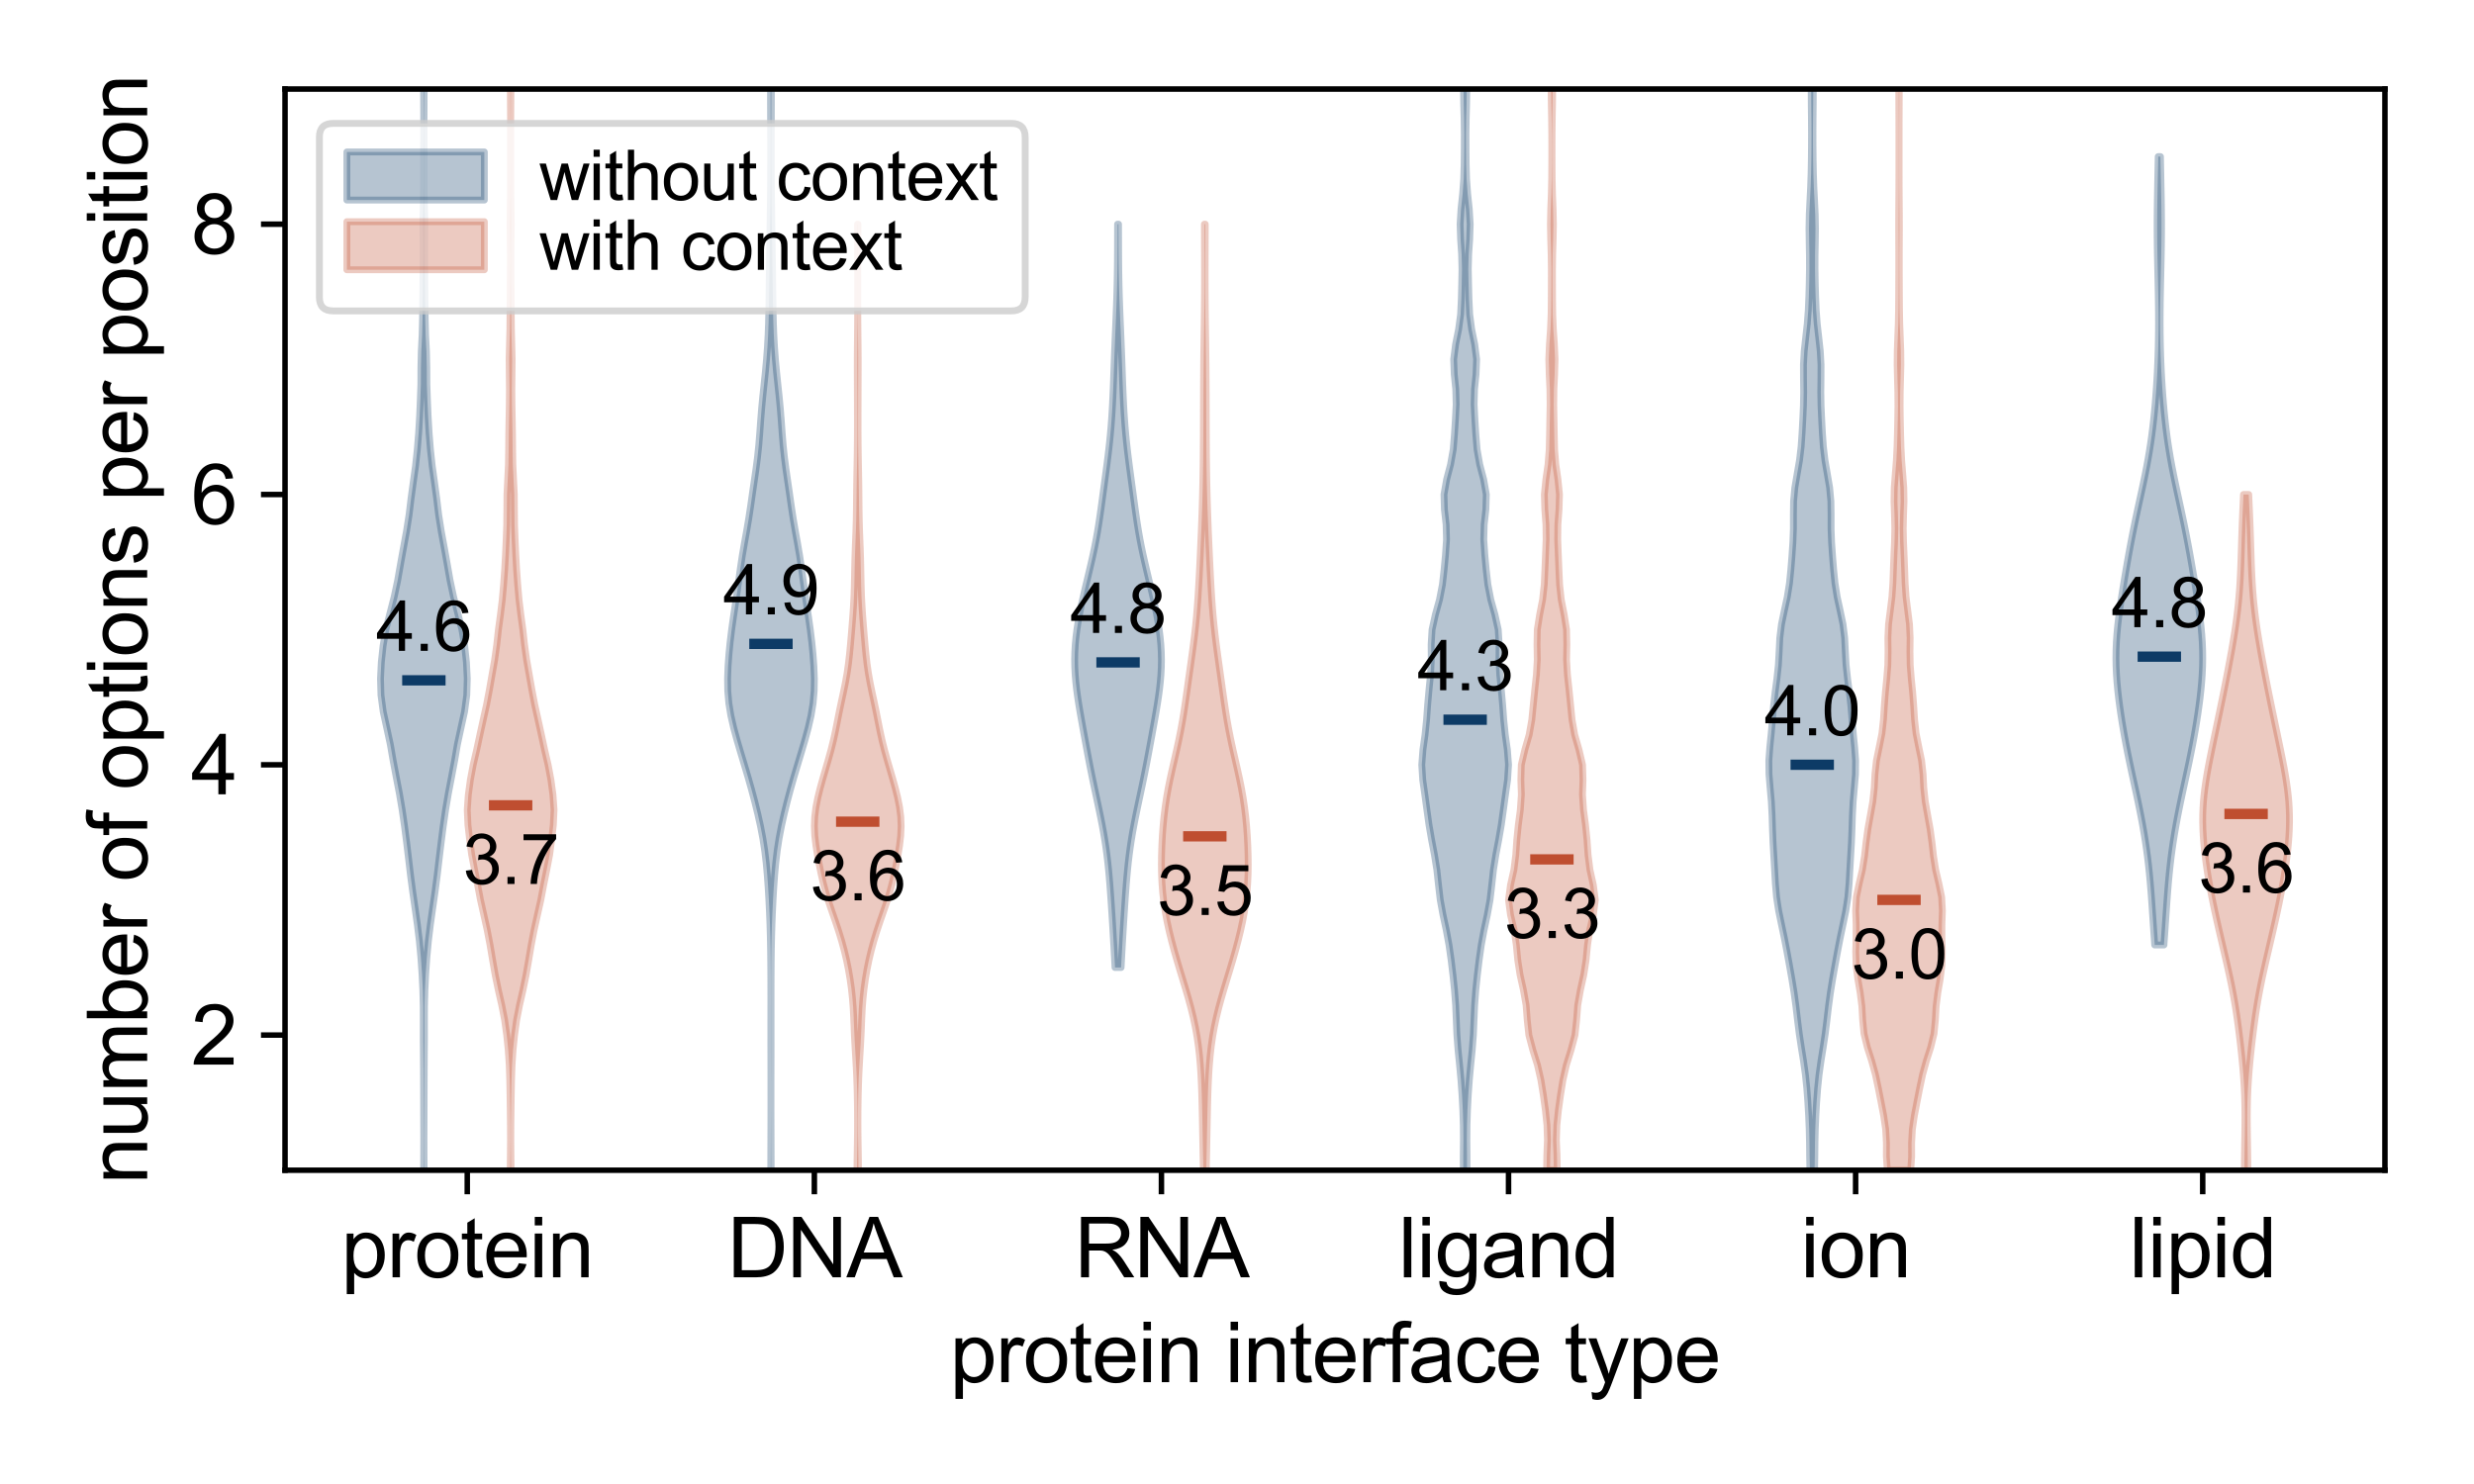 <?xml version="1.0" encoding="utf-8" standalone="no"?>
<!DOCTYPE svg PUBLIC "-//W3C//DTD SVG 1.1//EN"
  "http://www.w3.org/Graphics/SVG/1.1/DTD/svg11.dtd">
<svg xmlns:xlink="http://www.w3.org/1999/xlink" width="360pt" height="216pt" viewBox="0 0 360 216" xmlns="http://www.w3.org/2000/svg" version="1.1">
 <defs>
  <style type="text/css">*{stroke-linejoin: round; stroke-linecap: butt}</style>
 </defs>
 <g id="figure_1">
  <g id="patch_1">
   <path d="M 0 216 
L 360 216 
L 360 0 
L 0 0 
z
" style="fill: #ffffff"/>
  </g>
  <g id="axes_1">
   <g id="patch_2">
    <path d="M 41.476 170.327 
L 347.04 170.327 
L 347.04 12.96 
L 41.476 12.96 
z
" style="fill: #ffffff"/>
   </g>
   <g id="PolyCollection_1">
    <path d="M 61.711 170.327 
L 61.647 170.327 
L 61.656 167.943 
L 61.662 165.559 
L 61.653 163.174 
L 61.645 160.79 
L 61.638 158.406 
L 61.629 156.021 
L 61.613 153.637 
L 61.593 151.253 
L 61.596 148.868 
L 61.589 146.484 
L 61.529 144.1 
L 61.411 141.715 
L 61.244 139.331 
L 61.021 136.947 
L 60.73 134.562 
L 60.394 132.178 
L 60.052 129.793 
L 59.738 127.409 
L 59.458 125.025 
L 59.17 122.64 
L 58.863 120.256 
L 58.519 117.872 
L 58.115 115.487 
L 57.656 113.103 
L 57.206 110.719 
L 56.794 108.334 
L 56.279 105.95 
L 55.757 103.566 
L 55.437 101.181 
L 55.366 98.797 
L 55.484 96.412 
L 55.74 94.028 
L 56.139 91.644 
L 56.745 89.259 
L 57.356 86.875 
L 57.864 84.491 
L 58.28 82.106 
L 58.709 79.722 
L 59.148 77.338 
L 59.524 74.953 
L 59.811 72.569 
L 60.135 70.185 
L 60.467 67.8 
L 60.723 65.416 
L 60.918 63.031 
L 61.058 60.647 
L 61.162 58.263 
L 61.244 55.878 
L 61.252 53.494 
L 61.306 51.11 
L 61.429 48.725 
L 61.487 46.341 
L 61.514 43.957 
L 61.539 41.572 
L 61.559 39.188 
L 61.572 36.804 
L 61.55 34.419 
L 61.542 32.035 
L 61.603 29.65 
L 61.641 27.266 
L 61.642 24.882 
L 61.64 22.497 
L 61.649 20.113 
L 61.658 17.729 
L 61.649 15.344 
L 61.636 12.96 
L 61.654 10.576 
L 61.673 8.191 
L 61.675 5.807 
L 61.672 3.423 
L 61.674 1.038 
L 61.676 -1.346 
L 61.671 -3.73 
L 61.663 -6.115 
L 61.667 -8.499 
L 61.675 -10.884 
L 61.677 -13.268 
L 61.677 -15.652 
L 61.678 -18.037 
L 61.678 -20.421 
L 61.678 -22.805 
L 61.677 -25.19 
L 61.677 -27.574 
L 61.678 -29.958 
L 61.679 -32.343 
L 61.679 -34.727 
L 61.679 -37.111 
L 61.679 -39.496 
L 61.679 -41.88 
L 61.679 -44.265 
L 61.679 -46.649 
L 61.679 -49.033 
L 61.679 -51.418 
L 61.679 -53.802 
L 61.679 -56.186 
L 61.679 -58.571 
L 61.679 -60.955 
L 61.678 -63.339 
L 61.677 -65.724 
L 61.681 -65.724 
L 61.681 -65.724 
L 61.68 -63.339 
L 61.679 -60.955 
L 61.679 -58.571 
L 61.679 -56.186 
L 61.679 -53.802 
L 61.679 -51.418 
L 61.679 -49.033 
L 61.679 -46.649 
L 61.679 -44.265 
L 61.679 -41.88 
L 61.679 -39.496 
L 61.679 -37.111 
L 61.679 -34.727 
L 61.679 -32.343 
L 61.679 -29.958 
L 61.681 -27.574 
L 61.681 -25.19 
L 61.68 -22.805 
L 61.679 -20.421 
L 61.68 -18.037 
L 61.68 -15.652 
L 61.681 -13.268 
L 61.683 -10.884 
L 61.69 -8.499 
L 61.694 -6.115 
L 61.687 -3.73 
L 61.682 -1.346 
L 61.684 1.038 
L 61.685 3.423 
L 61.683 5.807 
L 61.684 8.191 
L 61.704 10.576 
L 61.722 12.96 
L 61.709 15.344 
L 61.699 17.729 
L 61.708 20.113 
L 61.717 22.497 
L 61.716 24.882 
L 61.717 27.266 
L 61.755 29.65 
L 61.815 32.035 
L 61.807 34.419 
L 61.786 36.804 
L 61.799 39.188 
L 61.818 41.572 
L 61.844 43.957 
L 61.871 46.341 
L 61.929 48.725 
L 62.052 51.11 
L 62.105 53.494 
L 62.114 55.878 
L 62.196 58.263 
L 62.299 60.647 
L 62.44 63.031 
L 62.634 65.416 
L 62.89 67.8 
L 63.223 70.185 
L 63.547 72.569 
L 63.833 74.953 
L 64.21 77.338 
L 64.649 79.722 
L 65.077 82.106 
L 65.494 84.491 
L 66.002 86.875 
L 66.613 89.259 
L 67.218 91.644 
L 67.618 94.028 
L 67.874 96.412 
L 67.992 98.797 
L 67.921 101.181 
L 67.6 103.566 
L 67.079 105.95 
L 66.563 108.334 
L 66.152 110.719 
L 65.702 113.103 
L 65.243 115.487 
L 64.839 117.872 
L 64.494 120.256 
L 64.188 122.64 
L 63.899 125.025 
L 63.619 127.409 
L 63.306 129.793 
L 62.963 132.178 
L 62.627 134.562 
L 62.337 136.947 
L 62.114 139.331 
L 61.946 141.715 
L 61.829 144.1 
L 61.769 146.484 
L 61.761 148.868 
L 61.764 151.253 
L 61.745 153.637 
L 61.729 156.021 
L 61.719 158.406 
L 61.713 160.79 
L 61.704 163.174 
L 61.696 165.559 
L 61.702 167.943 
L 61.711 170.327 
z
" clip-path="url(#pa855fb71e2)" style="fill: #0d3b66; fill-opacity: 0.3; stroke: #0d3b66; stroke-opacity: 0.3"/>
   </g>
   <g id="PolyCollection_2">
    <defs>
     <path id="m390ee8966b" d="M 112.211 -45.672 
L 112.159 -45.672 
L 112.162 -47.461 
L 112.168 -49.249 
L 112.175 -51.037 
L 112.18 -52.826 
L 112.183 -54.614 
L 112.183 -56.402 
L 112.182 -58.19 
L 112.18 -59.979 
L 112.177 -61.767 
L 112.174 -63.555 
L 112.172 -65.343 
L 112.173 -67.132 
L 112.175 -68.92 
L 112.176 -70.708 
L 112.173 -72.497 
L 112.167 -74.285 
L 112.154 -76.073 
L 112.132 -77.861 
L 112.096 -79.65 
L 112.043 -81.438 
L 111.972 -83.226 
L 111.885 -85.014 
L 111.78 -86.803 
L 111.653 -88.591 
L 111.491 -90.379 
L 111.279 -92.167 
L 111.004 -93.956 
L 110.663 -95.744 
L 110.265 -97.532 
L 109.824 -99.321 
L 109.349 -101.109 
L 108.842 -102.897 
L 108.312 -104.685 
L 107.773 -106.474 
L 107.247 -108.262 
L 106.761 -110.05 
L 106.352 -111.838 
L 106.058 -113.627 
L 105.901 -115.415 
L 105.872 -117.203 
L 105.939 -118.991 
L 106.07 -120.78 
L 106.246 -122.568 
L 106.463 -124.356 
L 106.715 -126.145 
L 106.985 -127.933 
L 107.249 -129.721 
L 107.495 -131.509 
L 107.738 -133.298 
L 108.005 -135.086 
L 108.311 -136.874 
L 108.635 -138.662 
L 108.94 -140.451 
L 109.212 -142.239 
L 109.466 -144.027 
L 109.726 -145.815 
L 109.986 -147.604 
L 110.221 -149.392 
L 110.41 -151.18 
L 110.555 -152.969 
L 110.685 -154.757 
L 110.827 -156.545 
L 110.998 -158.333 
L 111.187 -160.122 
L 111.375 -161.91 
L 111.54 -163.698 
L 111.674 -165.486 
L 111.773 -167.275 
L 111.839 -169.063 
L 111.879 -170.851 
L 111.905 -172.639 
L 111.928 -174.428 
L 111.952 -176.216 
L 111.979 -178.004 
L 112.006 -179.793 
L 112.032 -181.581 
L 112.059 -183.369 
L 112.085 -185.157 
L 112.109 -186.946 
L 112.127 -188.734 
L 112.138 -190.522 
L 112.142 -192.31 
L 112.143 -194.099 
L 112.141 -195.887 
L 112.137 -197.675 
L 112.13 -199.463 
L 112.125 -201.252 
L 112.126 -203.04 
L 112.133 -204.828 
L 112.145 -206.617 
L 112.156 -208.405 
L 112.163 -210.193 
L 112.165 -211.981 
L 112.164 -213.77 
L 112.162 -215.558 
L 112.161 -217.346 
L 112.16 -219.134 
L 112.161 -220.923 
L 112.164 -222.711 
L 112.207 -222.711 
L 112.207 -222.711 
L 112.21 -220.923 
L 112.211 -219.134 
L 112.21 -217.346 
L 112.208 -215.558 
L 112.206 -213.77 
L 112.206 -211.981 
L 112.208 -210.193 
L 112.214 -208.405 
L 112.225 -206.617 
L 112.237 -204.828 
L 112.245 -203.04 
L 112.245 -201.252 
L 112.24 -199.463 
L 112.234 -197.675 
L 112.229 -195.887 
L 112.228 -194.099 
L 112.228 -192.31 
L 112.232 -190.522 
L 112.243 -188.734 
L 112.261 -186.946 
L 112.285 -185.157 
L 112.312 -183.369 
L 112.338 -181.581 
L 112.365 -179.793 
L 112.392 -178.004 
L 112.418 -176.216 
L 112.443 -174.428 
L 112.465 -172.639 
L 112.491 -170.851 
L 112.531 -169.063 
L 112.598 -167.275 
L 112.697 -165.486 
L 112.83 -163.698 
L 112.996 -161.91 
L 113.183 -160.122 
L 113.373 -158.333 
L 113.543 -156.545 
L 113.686 -154.757 
L 113.815 -152.969 
L 113.961 -151.18 
L 114.149 -149.392 
L 114.384 -147.604 
L 114.645 -145.815 
L 114.904 -144.027 
L 115.158 -142.239 
L 115.43 -140.451 
L 115.736 -138.662 
L 116.06 -136.874 
L 116.365 -135.086 
L 116.633 -133.298 
L 116.875 -131.509 
L 117.122 -129.721 
L 117.385 -127.933 
L 117.655 -126.145 
L 117.907 -124.356 
L 118.124 -122.568 
L 118.301 -120.78 
L 118.431 -118.991 
L 118.499 -117.203 
L 118.47 -115.415 
L 118.312 -113.627 
L 118.018 -111.838 
L 117.609 -110.05 
L 117.124 -108.262 
L 116.598 -106.474 
L 116.059 -104.685 
L 115.528 -102.897 
L 115.022 -101.109 
L 114.547 -99.321 
L 114.105 -97.532 
L 113.707 -95.744 
L 113.366 -93.956 
L 113.091 -92.167 
L 112.88 -90.379 
L 112.718 -88.591 
L 112.59 -86.803 
L 112.486 -85.014 
L 112.399 -83.226 
L 112.328 -81.438 
L 112.275 -79.65 
L 112.239 -77.861 
L 112.216 -76.073 
L 112.204 -74.285 
L 112.197 -72.497 
L 112.195 -70.708 
L 112.196 -68.92 
L 112.198 -67.132 
L 112.198 -65.343 
L 112.197 -63.555 
L 112.194 -61.767 
L 112.191 -59.979 
L 112.188 -58.19 
L 112.187 -56.402 
L 112.188 -54.614 
L 112.191 -52.826 
L 112.196 -51.037 
L 112.203 -49.249 
L 112.209 -47.461 
L 112.211 -45.672 
z
" style="stroke: #0d3b66; stroke-opacity: 0.3"/>
    </defs>
    <g clip-path="url(#pa855fb71e2)">
     <use xlink:href="#m390ee8966b" x="0" y="216" style="fill: #0d3b66; fill-opacity: 0.3; stroke: #0d3b66; stroke-opacity: 0.3"/>
    </g>
   </g>
   <g id="PolyCollection_3">
    <defs>
     <path id="mda4ebaf016" d="M 163.132 -75.179 
L 162.251 -75.179 
L 162.192 -76.272 
L 162.132 -77.365 
L 162.07 -78.457 
L 162.007 -79.55 
L 161.942 -80.643 
L 161.875 -81.736 
L 161.806 -82.829 
L 161.735 -83.922 
L 161.661 -85.014 
L 161.584 -86.107 
L 161.502 -87.2 
L 161.412 -88.293 
L 161.312 -89.386 
L 161.198 -90.479 
L 161.069 -91.571 
L 160.922 -92.664 
L 160.756 -93.757 
L 160.573 -94.85 
L 160.373 -95.943 
L 160.158 -97.036 
L 159.933 -98.128 
L 159.702 -99.221 
L 159.468 -100.314 
L 159.236 -101.407 
L 159.007 -102.5 
L 158.785 -103.592 
L 158.569 -104.685 
L 158.36 -105.778 
L 158.155 -106.871 
L 157.953 -107.964 
L 157.753 -109.057 
L 157.555 -110.149 
L 157.359 -111.242 
L 157.167 -112.335 
L 156.985 -113.428 
L 156.816 -114.521 
L 156.667 -115.614 
L 156.544 -116.706 
L 156.452 -117.799 
L 156.396 -118.892 
L 156.378 -119.985 
L 156.402 -121.078 
L 156.465 -122.171 
L 156.567 -123.263 
L 156.705 -124.356 
L 156.875 -125.449 
L 157.071 -126.542 
L 157.289 -127.635 
L 157.526 -128.728 
L 157.775 -129.82 
L 158.033 -130.913 
L 158.295 -132.006 
L 158.555 -133.099 
L 158.81 -134.192 
L 159.054 -135.285 
L 159.284 -136.377 
L 159.497 -137.47 
L 159.692 -138.563 
L 159.871 -139.656 
L 160.036 -140.749 
L 160.191 -141.842 
L 160.34 -142.934 
L 160.487 -144.027 
L 160.634 -145.12 
L 160.781 -146.213 
L 160.928 -147.306 
L 161.073 -148.399 
L 161.211 -149.491 
L 161.342 -150.584 
L 161.463 -151.677 
L 161.571 -152.77 
L 161.667 -153.863 
L 161.75 -154.955 
L 161.822 -156.048 
L 161.884 -157.141 
L 161.937 -158.234 
L 161.984 -159.327 
L 162.026 -160.42 
L 162.065 -161.512 
L 162.104 -162.605 
L 162.144 -163.698 
L 162.185 -164.791 
L 162.228 -165.884 
L 162.273 -166.977 
L 162.32 -168.069 
L 162.366 -169.162 
L 162.411 -170.255 
L 162.454 -171.348 
L 162.492 -172.441 
L 162.525 -173.534 
L 162.553 -174.626 
L 162.575 -175.719 
L 162.592 -176.812 
L 162.604 -177.905 
L 162.611 -178.998 
L 162.616 -180.091 
L 162.62 -181.183 
L 162.622 -182.276 
L 162.625 -183.369 
L 162.758 -183.369 
L 162.758 -183.369 
L 162.761 -182.276 
L 162.764 -181.183 
L 162.767 -180.091 
L 162.772 -178.998 
L 162.78 -177.905 
L 162.791 -176.812 
L 162.808 -175.719 
L 162.83 -174.626 
L 162.858 -173.534 
L 162.891 -172.441 
L 162.93 -171.348 
L 162.972 -170.255 
L 163.017 -169.162 
L 163.064 -168.069 
L 163.11 -166.977 
L 163.155 -165.884 
L 163.198 -164.791 
L 163.24 -163.698 
L 163.279 -162.605 
L 163.318 -161.512 
L 163.357 -160.42 
L 163.4 -159.327 
L 163.446 -158.234 
L 163.499 -157.141 
L 163.561 -156.048 
L 163.633 -154.955 
L 163.716 -153.863 
L 163.812 -152.77 
L 163.921 -151.677 
L 164.041 -150.584 
L 164.172 -149.491 
L 164.311 -148.399 
L 164.455 -147.306 
L 164.602 -146.213 
L 164.749 -145.12 
L 164.896 -144.027 
L 165.043 -142.934 
L 165.193 -141.842 
L 165.348 -140.749 
L 165.513 -139.656 
L 165.691 -138.563 
L 165.886 -137.47 
L 166.099 -136.377 
L 166.329 -135.285 
L 166.573 -134.192 
L 166.828 -133.099 
L 167.088 -132.006 
L 167.35 -130.913 
L 167.608 -129.82 
L 167.857 -128.728 
L 168.094 -127.635 
L 168.312 -126.542 
L 168.509 -125.449 
L 168.678 -124.356 
L 168.816 -123.263 
L 168.918 -122.171 
L 168.982 -121.078 
L 169.005 -119.985 
L 168.988 -118.892 
L 168.931 -117.799 
L 168.839 -116.706 
L 168.716 -115.614 
L 168.567 -114.521 
L 168.398 -113.428 
L 168.216 -112.335 
L 168.025 -111.242 
L 167.828 -110.149 
L 167.63 -109.057 
L 167.43 -107.964 
L 167.228 -106.871 
L 167.023 -105.778 
L 166.814 -104.685 
L 166.598 -103.592 
L 166.376 -102.5 
L 166.148 -101.407 
L 165.915 -100.314 
L 165.681 -99.221 
L 165.45 -98.128 
L 165.225 -97.036 
L 165.011 -95.943 
L 164.81 -94.85 
L 164.627 -93.757 
L 164.462 -92.664 
L 164.315 -91.571 
L 164.185 -90.479 
L 164.072 -89.386 
L 163.971 -88.293 
L 163.881 -87.2 
L 163.799 -86.107 
L 163.722 -85.014 
L 163.649 -83.922 
L 163.578 -82.829 
L 163.509 -81.736 
L 163.442 -80.643 
L 163.377 -79.55 
L 163.313 -78.457 
L 163.252 -77.365 
L 163.191 -76.272 
L 163.132 -75.179 
z
" style="stroke: #0d3b66; stroke-opacity: 0.3"/>
    </defs>
    <g clip-path="url(#pa855fb71e2)">
     <use xlink:href="#mda4ebaf016" x="0" y="216" style="fill: #0d3b66; fill-opacity: 0.3; stroke: #0d3b66; stroke-opacity: 0.3"/>
    </g>
   </g>
   <g id="PolyCollection_4">
    <path d="M 213.468 170.327 
L 212.928 170.327 
L 212.927 168.142 
L 212.949 165.956 
L 212.933 163.771 
L 212.862 161.585 
L 212.747 159.399 
L 212.591 157.214 
L 212.39 155.028 
L 212.17 152.842 
L 212.001 150.657 
L 211.908 148.471 
L 211.814 146.285 
L 211.648 144.1 
L 211.421 141.914 
L 211.159 139.728 
L 210.848 137.543 
L 210.445 135.357 
L 209.975 133.171 
L 209.576 130.986 
L 209.32 128.8 
L 209.081 126.614 
L 208.73 124.429 
L 208.314 122.243 
L 207.937 120.057 
L 207.632 117.872 
L 207.334 115.686 
L 207.024 113.5 
L 206.885 111.315 
L 207.054 109.129 
L 207.359 106.943 
L 207.585 104.758 
L 207.744 102.572 
L 207.94 100.386 
L 208.16 98.201 
L 208.269 96.015 
L 208.251 93.829 
L 208.382 91.644 
L 208.864 89.458 
L 209.467 87.272 
L 209.89 85.087 
L 210.137 82.901 
L 210.34 80.715 
L 210.487 78.53 
L 210.428 76.344 
L 210.183 74.158 
L 210.119 71.973 
L 210.504 69.787 
L 211.076 67.601 
L 211.462 65.416 
L 211.642 63.23 
L 211.781 61.045 
L 211.892 58.859 
L 211.835 56.673 
L 211.613 54.488 
L 211.529 52.302 
L 211.807 50.116 
L 212.247 47.931 
L 212.537 45.745 
L 212.643 43.559 
L 212.699 41.374 
L 212.741 39.188 
L 212.686 37.002 
L 212.537 34.817 
L 212.465 32.631 
L 212.598 30.445 
L 212.829 28.26 
L 212.991 26.074 
L 213.052 23.888 
L 213.072 21.703 
L 213.078 19.517 
L 213.049 17.331 
L 212.991 15.146 
L 212.961 12.96 
L 213.005 10.774 
L 213.085 8.589 
L 213.144 6.403 
L 213.168 4.217 
L 213.175 2.032 
L 213.175 -0.154 
L 213.165 -2.34 
L 213.149 -4.525 
L 213.141 -6.711 
L 213.152 -8.897 
L 213.172 -11.082 
L 213.188 -13.268 
L 213.195 -15.454 
L 213.196 -17.639 
L 213.195 -19.825 
L 213.193 -22.011 
L 213.189 -24.196 
L 213.187 -26.382 
L 213.189 -28.568 
L 213.193 -30.753 
L 213.196 -32.939 
L 213.198 -35.125 
L 213.198 -37.31 
L 213.198 -39.496 
L 213.197 -41.681 
L 213.196 -43.867 
L 213.196 -46.053 
L 213.2 -46.053 
L 213.2 -46.053 
L 213.2 -43.867 
L 213.199 -41.681 
L 213.198 -39.496 
L 213.198 -37.31 
L 213.198 -35.125 
L 213.2 -32.939 
L 213.203 -30.753 
L 213.207 -28.568 
L 213.209 -26.382 
L 213.207 -24.196 
L 213.203 -22.011 
L 213.201 -19.825 
L 213.2 -17.639 
L 213.201 -15.454 
L 213.208 -13.268 
L 213.224 -11.082 
L 213.245 -8.897 
L 213.256 -6.711 
L 213.247 -4.525 
L 213.231 -2.34 
L 213.221 -0.154 
L 213.221 2.032 
L 213.228 4.217 
L 213.252 6.403 
L 213.311 8.589 
L 213.391 10.774 
L 213.435 12.96 
L 213.405 15.146 
L 213.347 17.331 
L 213.318 19.517 
L 213.324 21.703 
L 213.344 23.888 
L 213.405 26.074 
L 213.567 28.26 
L 213.798 30.445 
L 213.931 32.631 
L 213.859 34.817 
L 213.71 37.002 
L 213.655 39.188 
L 213.697 41.374 
L 213.753 43.559 
L 213.859 45.745 
L 214.149 47.931 
L 214.589 50.116 
L 214.868 52.302 
L 214.783 54.488 
L 214.561 56.673 
L 214.505 58.859 
L 214.615 61.045 
L 214.754 63.23 
L 214.934 65.416 
L 215.32 67.601 
L 215.892 69.787 
L 216.277 71.973 
L 216.213 74.158 
L 215.968 76.344 
L 215.909 78.53 
L 216.056 80.715 
L 216.259 82.901 
L 216.506 85.087 
L 216.929 87.272 
L 217.532 89.458 
L 218.014 91.644 
L 218.145 93.829 
L 218.127 96.015 
L 218.236 98.201 
L 218.456 100.386 
L 218.652 102.572 
L 218.811 104.758 
L 219.037 106.943 
L 219.342 109.129 
L 219.511 111.315 
L 219.372 113.5 
L 219.062 115.686 
L 218.764 117.872 
L 218.459 120.057 
L 218.082 122.243 
L 217.666 124.429 
L 217.316 126.614 
L 217.076 128.8 
L 216.82 130.986 
L 216.422 133.171 
L 215.952 135.357 
L 215.548 137.543 
L 215.237 139.728 
L 214.975 141.914 
L 214.748 144.1 
L 214.582 146.285 
L 214.488 148.471 
L 214.395 150.657 
L 214.226 152.842 
L 214.006 155.028 
L 213.805 157.214 
L 213.649 159.399 
L 213.535 161.585 
L 213.464 163.771 
L 213.447 165.956 
L 213.469 168.142 
L 213.468 170.327 
z
" clip-path="url(#pa855fb71e2)" style="fill: #0d3b66; fill-opacity: 0.3; stroke: #0d3b66; stroke-opacity: 0.3"/>
   </g>
   <g id="PolyCollection_5">
    <defs>
     <path id="mce14ae22bc" d="M 264.043 -45.672 
L 263.366 -45.672 
L 263.33 -47.659 
L 263.309 -49.646 
L 263.264 -51.633 
L 263.181 -53.62 
L 263.065 -55.607 
L 262.915 -57.594 
L 262.709 -59.581 
L 262.432 -61.568 
L 262.112 -63.555 
L 261.813 -65.542 
L 261.565 -67.529 
L 261.332 -69.516 
L 261.062 -71.503 
L 260.742 -73.49 
L 260.392 -75.477 
L 260.029 -77.464 
L 259.645 -79.451 
L 259.228 -81.438 
L 258.82 -83.425 
L 258.513 -85.412 
L 258.34 -87.399 
L 258.229 -89.386 
L 258.114 -91.373 
L 257.999 -93.36 
L 257.918 -95.347 
L 257.856 -97.334 
L 257.753 -99.321 
L 257.579 -101.307 
L 257.414 -103.294 
L 257.391 -105.281 
L 257.536 -107.268 
L 257.737 -109.255 
L 257.908 -111.242 
L 258.074 -113.229 
L 258.297 -115.216 
L 258.562 -117.203 
L 258.777 -119.19 
L 258.888 -121.177 
L 258.986 -123.164 
L 259.231 -125.151 
L 259.645 -127.138 
L 260.077 -129.125 
L 260.392 -131.112 
L 260.593 -133.099 
L 260.752 -135.086 
L 260.889 -137.073 
L 260.963 -139.06 
L 260.962 -141.047 
L 260.988 -143.034 
L 261.171 -145.021 
L 261.508 -147.008 
L 261.851 -148.995 
L 262.086 -150.982 
L 262.224 -152.969 
L 262.331 -154.955 
L 262.421 -156.942 
L 262.457 -158.929 
L 262.433 -160.916 
L 262.427 -162.903 
L 262.535 -164.89 
L 262.754 -166.877 
L 262.979 -168.864 
L 263.131 -170.851 
L 263.214 -172.838 
L 263.269 -174.825 
L 263.303 -176.812 
L 263.299 -178.799 
L 263.26 -180.786 
L 263.235 -182.773 
L 263.273 -184.76 
L 263.368 -186.747 
L 263.469 -188.734 
L 263.538 -190.721 
L 263.575 -192.708 
L 263.594 -194.695 
L 263.599 -196.682 
L 263.588 -198.669 
L 263.566 -200.656 
L 263.554 -202.643 
L 263.568 -204.63 
L 263.604 -206.617 
L 263.639 -208.603 
L 263.662 -210.59 
L 263.673 -212.577 
L 263.678 -214.564 
L 263.679 -216.551 
L 263.676 -218.538 
L 263.67 -220.525 
L 263.668 -222.512 
L 263.673 -224.499 
L 263.683 -226.486 
L 263.694 -228.473 
L 263.7 -230.46 
L 263.703 -232.447 
L 263.703 -234.434 
L 263.701 -236.421 
L 263.698 -238.408 
L 263.694 -240.395 
L 263.693 -242.382 
L 263.716 -242.382 
L 263.716 -242.382 
L 263.714 -240.395 
L 263.711 -238.408 
L 263.708 -236.421 
L 263.706 -234.434 
L 263.706 -232.447 
L 263.709 -230.46 
L 263.715 -228.473 
L 263.726 -226.486 
L 263.736 -224.499 
L 263.741 -222.512 
L 263.738 -220.525 
L 263.733 -218.538 
L 263.729 -216.551 
L 263.73 -214.564 
L 263.735 -212.577 
L 263.746 -210.59 
L 263.769 -208.603 
L 263.805 -206.617 
L 263.84 -204.63 
L 263.855 -202.643 
L 263.843 -200.656 
L 263.821 -198.669 
L 263.81 -196.682 
L 263.815 -194.695 
L 263.834 -192.708 
L 263.87 -190.721 
L 263.94 -188.734 
L 264.041 -186.747 
L 264.136 -184.76 
L 264.174 -182.773 
L 264.149 -180.786 
L 264.11 -178.799 
L 264.106 -176.812 
L 264.14 -174.825 
L 264.194 -172.838 
L 264.278 -170.851 
L 264.43 -168.864 
L 264.655 -166.877 
L 264.874 -164.89 
L 264.982 -162.903 
L 264.976 -160.916 
L 264.952 -158.929 
L 264.988 -156.942 
L 265.078 -154.955 
L 265.184 -152.969 
L 265.323 -150.982 
L 265.558 -148.995 
L 265.901 -147.008 
L 266.237 -145.021 
L 266.421 -143.034 
L 266.447 -141.047 
L 266.446 -139.06 
L 266.52 -137.073 
L 266.657 -135.086 
L 266.816 -133.099 
L 267.017 -131.112 
L 267.332 -129.125 
L 267.764 -127.138 
L 268.178 -125.151 
L 268.423 -123.164 
L 268.521 -121.177 
L 268.632 -119.19 
L 268.847 -117.203 
L 269.111 -115.216 
L 269.335 -113.229 
L 269.501 -111.242 
L 269.672 -109.255 
L 269.873 -107.268 
L 270.018 -105.281 
L 269.995 -103.294 
L 269.83 -101.307 
L 269.656 -99.321 
L 269.552 -97.334 
L 269.491 -95.347 
L 269.41 -93.36 
L 269.295 -91.373 
L 269.179 -89.386 
L 269.069 -87.399 
L 268.895 -85.412 
L 268.589 -83.425 
L 268.181 -81.438 
L 267.764 -79.451 
L 267.38 -77.464 
L 267.017 -75.477 
L 266.667 -73.49 
L 266.347 -71.503 
L 266.077 -69.516 
L 265.844 -67.529 
L 265.596 -65.542 
L 265.297 -63.555 
L 264.977 -61.568 
L 264.699 -59.581 
L 264.494 -57.594 
L 264.344 -55.607 
L 264.228 -53.62 
L 264.145 -51.633 
L 264.1 -49.646 
L 264.079 -47.659 
L 264.043 -45.672 
z
" style="stroke: #0d3b66; stroke-opacity: 0.3"/>
    </defs>
    <g clip-path="url(#pa855fb71e2)">
     <use xlink:href="#mce14ae22bc" x="0" y="216" style="fill: #0d3b66; fill-opacity: 0.3; stroke: #0d3b66; stroke-opacity: 0.3"/>
    </g>
   </g>
   <g id="PolyCollection_6">
    <defs>
     <path id="ma241dc711a" d="M 314.88 -78.457 
L 313.541 -78.457 
L 313.459 -79.616 
L 313.378 -80.776 
L 313.298 -81.935 
L 313.219 -83.094 
L 313.139 -84.253 
L 313.056 -85.412 
L 312.967 -86.571 
L 312.869 -87.73 
L 312.76 -88.889 
L 312.638 -90.048 
L 312.501 -91.207 
L 312.347 -92.366 
L 312.177 -93.525 
L 311.992 -94.684 
L 311.791 -95.843 
L 311.576 -97.002 
L 311.349 -98.161 
L 311.111 -99.321 
L 310.866 -100.48 
L 310.615 -101.639 
L 310.363 -102.798 
L 310.112 -103.957 
L 309.867 -105.116 
L 309.629 -106.275 
L 309.401 -107.434 
L 309.184 -108.593 
L 308.979 -109.752 
L 308.786 -110.911 
L 308.606 -112.07 
L 308.44 -113.229 
L 308.29 -114.388 
L 308.159 -115.547 
L 308.051 -116.706 
L 307.969 -117.866 
L 307.917 -119.025 
L 307.898 -120.184 
L 307.911 -121.343 
L 307.959 -122.502 
L 308.037 -123.661 
L 308.144 -124.82 
L 308.275 -125.979 
L 308.426 -127.138 
L 308.592 -128.297 
L 308.77 -129.456 
L 308.955 -130.615 
L 309.145 -131.774 
L 309.341 -132.933 
L 309.541 -134.092 
L 309.746 -135.251 
L 309.958 -136.41 
L 310.177 -137.57 
L 310.405 -138.729 
L 310.641 -139.888 
L 310.884 -141.047 
L 311.134 -142.206 
L 311.386 -143.365 
L 311.638 -144.524 
L 311.886 -145.683 
L 312.125 -146.842 
L 312.353 -148.001 
L 312.567 -149.16 
L 312.764 -150.319 
L 312.944 -151.478 
L 313.108 -152.637 
L 313.254 -153.796 
L 313.386 -154.955 
L 313.504 -156.115 
L 313.609 -157.274 
L 313.702 -158.433 
L 313.785 -159.592 
L 313.858 -160.751 
L 313.921 -161.91 
L 313.974 -163.069 
L 314.018 -164.228 
L 314.052 -165.387 
L 314.076 -166.546 
L 314.091 -167.705 
L 314.098 -168.864 
L 314.096 -170.023 
L 314.087 -171.182 
L 314.072 -172.341 
L 314.051 -173.5 
L 314.027 -174.66 
L 314.001 -175.819 
L 313.974 -176.978 
L 313.949 -178.137 
L 313.927 -179.296 
L 313.91 -180.455 
L 313.899 -181.614 
L 313.894 -182.773 
L 313.895 -183.932 
L 313.904 -185.091 
L 313.917 -186.25 
L 313.935 -187.409 
L 313.956 -188.568 
L 313.979 -189.727 
L 314.003 -190.886 
L 314.027 -192.045 
L 314.05 -193.205 
L 314.372 -193.205 
L 314.372 -193.205 
L 314.395 -192.045 
L 314.419 -190.886 
L 314.442 -189.727 
L 314.465 -188.568 
L 314.487 -187.409 
L 314.505 -186.25 
L 314.518 -185.091 
L 314.526 -183.932 
L 314.528 -182.773 
L 314.523 -181.614 
L 314.512 -180.455 
L 314.494 -179.296 
L 314.473 -178.137 
L 314.447 -176.978 
L 314.421 -175.819 
L 314.395 -174.66 
L 314.371 -173.5 
L 314.35 -172.341 
L 314.335 -171.182 
L 314.326 -170.023 
L 314.324 -168.864 
L 314.33 -167.705 
L 314.346 -166.546 
L 314.37 -165.387 
L 314.404 -164.228 
L 314.448 -163.069 
L 314.501 -161.91 
L 314.564 -160.751 
L 314.637 -159.592 
L 314.72 -158.433 
L 314.813 -157.274 
L 314.918 -156.115 
L 315.036 -154.955 
L 315.167 -153.796 
L 315.314 -152.637 
L 315.477 -151.478 
L 315.658 -150.319 
L 315.855 -149.16 
L 316.068 -148.001 
L 316.296 -146.842 
L 316.536 -145.683 
L 316.784 -144.524 
L 317.036 -143.365 
L 317.288 -142.206 
L 317.537 -141.047 
L 317.781 -139.888 
L 318.017 -138.729 
L 318.245 -137.57 
L 318.464 -136.41 
L 318.675 -135.251 
L 318.881 -134.092 
L 319.081 -132.933 
L 319.276 -131.774 
L 319.467 -130.615 
L 319.652 -129.456 
L 319.829 -128.297 
L 319.995 -127.138 
L 320.146 -125.979 
L 320.277 -124.82 
L 320.384 -123.661 
L 320.463 -122.502 
L 320.51 -121.343 
L 320.524 -120.184 
L 320.504 -119.025 
L 320.452 -117.866 
L 320.37 -116.706 
L 320.262 -115.547 
L 320.132 -114.388 
L 319.982 -113.229 
L 319.816 -112.07 
L 319.636 -110.911 
L 319.443 -109.752 
L 319.238 -108.593 
L 319.021 -107.434 
L 318.792 -106.275 
L 318.555 -105.116 
L 318.309 -103.957 
L 318.059 -102.798 
L 317.807 -101.639 
L 317.556 -100.48 
L 317.31 -99.321 
L 317.073 -98.161 
L 316.845 -97.002 
L 316.631 -95.843 
L 316.43 -94.684 
L 316.244 -93.525 
L 316.075 -92.366 
L 315.921 -91.207 
L 315.784 -90.048 
L 315.661 -88.889 
L 315.552 -87.73 
L 315.455 -86.571 
L 315.366 -85.412 
L 315.282 -84.253 
L 315.202 -83.094 
L 315.123 -81.935 
L 315.044 -80.776 
L 314.963 -79.616 
L 314.88 -78.457 
z
" style="stroke: #0d3b66; stroke-opacity: 0.3"/>
    </defs>
    <g clip-path="url(#pa855fb71e2)">
     <use xlink:href="#ma241dc711a" x="0" y="216" style="fill: #0d3b66; fill-opacity: 0.3; stroke: #0d3b66; stroke-opacity: 0.3"/>
    </g>
   </g>
   <g id="PolyCollection_7">
    <path d="M 74.364 170.327 
L 74.247 170.327 
L 74.267 168.142 
L 74.287 165.956 
L 74.278 163.771 
L 74.252 161.585 
L 74.219 159.399 
L 74.178 157.214 
L 74.105 155.028 
L 73.959 152.842 
L 73.734 150.657 
L 73.434 148.471 
L 73.008 146.285 
L 72.51 144.1 
L 72.059 141.914 
L 71.677 139.728 
L 71.309 137.543 
L 70.89 135.357 
L 70.404 133.171 
L 69.914 130.986 
L 69.5 128.8 
L 69.057 126.614 
L 68.636 124.429 
L 68.343 122.243 
L 68.091 120.057 
L 67.992 117.872 
L 68.148 115.686 
L 68.445 113.5 
L 68.856 111.315 
L 69.365 109.129 
L 69.834 106.943 
L 70.313 104.758 
L 70.801 102.572 
L 71.216 100.386 
L 71.599 98.201 
L 71.982 96.015 
L 72.286 93.829 
L 72.528 91.644 
L 72.823 89.458 
L 73.088 87.272 
L 73.28 85.087 
L 73.437 82.901 
L 73.559 80.715 
L 73.66 78.53 
L 73.738 76.344 
L 73.759 74.158 
L 73.773 71.973 
L 73.881 69.787 
L 73.985 67.601 
L 74.019 65.416 
L 74.036 63.23 
L 74.072 61.045 
L 74.114 58.859 
L 74.133 56.673 
L 74.11 54.488 
L 74.089 52.302 
L 74.142 50.116 
L 74.198 47.931 
L 74.218 45.745 
L 74.232 43.559 
L 74.251 41.374 
L 74.27 39.188 
L 74.273 37.002 
L 74.246 34.817 
L 74.222 32.631 
L 74.25 30.445 
L 74.282 28.26 
L 74.289 26.074 
L 74.289 23.888 
L 74.291 21.703 
L 74.295 19.517 
L 74.295 17.331 
L 74.28 15.146 
L 74.268 12.96 
L 74.282 10.774 
L 74.299 8.589 
L 74.304 6.403 
L 74.303 4.217 
L 74.303 2.032 
L 74.304 -0.154 
L 74.304 -2.34 
L 74.3 -4.525 
L 74.297 -6.711 
L 74.3 -8.897 
L 74.304 -11.082 
L 74.305 -13.268 
L 74.305 -15.454 
L 74.305 -17.639 
L 74.305 -19.825 
L 74.305 -22.011 
L 74.303 -24.196 
L 74.302 -26.382 
L 74.303 -28.568 
L 74.305 -30.753 
L 74.305 -32.939 
L 74.305 -35.125 
L 74.305 -37.31 
L 74.305 -39.496 
L 74.305 -41.681 
L 74.303 -43.867 
L 74.302 -46.053 
L 74.309 -46.053 
L 74.309 -46.053 
L 74.307 -43.867 
L 74.306 -41.681 
L 74.305 -39.496 
L 74.305 -37.31 
L 74.305 -35.125 
L 74.305 -32.939 
L 74.306 -30.753 
L 74.307 -28.568 
L 74.309 -26.382 
L 74.307 -24.196 
L 74.306 -22.011 
L 74.305 -19.825 
L 74.305 -17.639 
L 74.305 -15.454 
L 74.306 -13.268 
L 74.307 -11.082 
L 74.311 -8.897 
L 74.314 -6.711 
L 74.311 -4.525 
L 74.307 -2.34 
L 74.307 -0.154 
L 74.308 2.032 
L 74.308 4.217 
L 74.307 6.403 
L 74.312 8.589 
L 74.329 10.774 
L 74.343 12.96 
L 74.33 15.146 
L 74.316 17.331 
L 74.316 19.517 
L 74.32 21.703 
L 74.322 23.888 
L 74.322 26.074 
L 74.329 28.26 
L 74.361 30.445 
L 74.389 32.631 
L 74.365 34.817 
L 74.338 37.002 
L 74.341 39.188 
L 74.359 41.374 
L 74.379 43.559 
L 74.393 45.745 
L 74.413 47.931 
L 74.468 50.116 
L 74.522 52.302 
L 74.501 54.488 
L 74.478 56.673 
L 74.496 58.859 
L 74.538 61.045 
L 74.574 63.23 
L 74.592 65.416 
L 74.626 67.601 
L 74.73 69.787 
L 74.838 71.973 
L 74.852 74.158 
L 74.873 76.344 
L 74.951 78.53 
L 75.051 80.715 
L 75.174 82.901 
L 75.331 85.087 
L 75.523 87.272 
L 75.787 89.458 
L 76.083 91.644 
L 76.325 93.829 
L 76.629 96.015 
L 77.011 98.201 
L 77.395 100.386 
L 77.81 102.572 
L 78.298 104.758 
L 78.777 106.943 
L 79.246 109.129 
L 79.755 111.315 
L 80.166 113.5 
L 80.463 115.686 
L 80.619 117.872 
L 80.519 120.057 
L 80.268 122.243 
L 79.975 124.429 
L 79.554 126.614 
L 79.111 128.8 
L 78.697 130.986 
L 78.207 133.171 
L 77.721 135.357 
L 77.302 137.543 
L 76.933 139.728 
L 76.552 141.914 
L 76.101 144.1 
L 75.603 146.285 
L 75.176 148.471 
L 74.876 150.657 
L 74.652 152.842 
L 74.506 155.028 
L 74.433 157.214 
L 74.392 159.399 
L 74.359 161.585 
L 74.332 163.771 
L 74.324 165.956 
L 74.344 168.142 
L 74.364 170.327 
z
" clip-path="url(#pa855fb71e2)" style="fill: #bf4e30; fill-opacity: 0.3; stroke: #bf4e30; stroke-opacity: 0.3"/>
   </g>
   <g id="PolyCollection_8">
    <defs>
     <path id="mfda1424c9c" d="M 124.919 -45.672 
L 124.705 -45.672 
L 124.713 -47.063 
L 124.735 -48.454 
L 124.759 -49.845 
L 124.777 -51.236 
L 124.783 -52.627 
L 124.778 -54.018 
L 124.763 -55.409 
L 124.737 -56.799 
L 124.699 -58.19 
L 124.646 -59.581 
L 124.577 -60.972 
L 124.495 -62.363 
L 124.411 -63.754 
L 124.336 -65.145 
L 124.276 -66.536 
L 124.22 -67.926 
L 124.148 -69.317 
L 124.041 -70.708 
L 123.891 -72.099 
L 123.697 -73.49 
L 123.46 -74.881 
L 123.178 -76.272 
L 122.848 -77.663 
L 122.469 -79.053 
L 122.044 -80.444 
L 121.582 -81.835 
L 121.099 -83.226 
L 120.623 -84.617 
L 120.186 -86.008 
L 119.808 -87.399 
L 119.487 -88.79 
L 119.205 -90.18 
L 118.948 -91.571 
L 118.723 -92.962 
L 118.562 -94.353 
L 118.499 -95.744 
L 118.555 -97.135 
L 118.732 -98.526 
L 119.007 -99.917 
L 119.352 -101.307 
L 119.738 -102.698 
L 120.143 -104.089 
L 120.548 -105.48 
L 120.931 -106.871 
L 121.277 -108.262 
L 121.58 -109.653 
L 121.856 -111.044 
L 122.131 -112.434 
L 122.423 -113.825 
L 122.724 -115.216 
L 123.01 -116.607 
L 123.258 -117.998 
L 123.458 -119.389 
L 123.618 -120.78 
L 123.751 -122.171 
L 123.871 -123.561 
L 123.985 -124.952 
L 124.093 -126.343 
L 124.187 -127.734 
L 124.259 -129.125 
L 124.308 -130.516 
L 124.339 -131.907 
L 124.365 -133.298 
L 124.398 -134.688 
L 124.444 -136.079 
L 124.498 -137.47 
L 124.551 -138.861 
L 124.592 -140.252 
L 124.617 -141.643 
L 124.63 -143.034 
L 124.643 -144.425 
L 124.662 -145.815 
L 124.686 -147.206 
L 124.713 -148.597 
L 124.736 -149.988 
L 124.753 -151.379 
L 124.763 -152.77 
L 124.767 -154.161 
L 124.766 -155.552 
L 124.763 -156.942 
L 124.76 -158.333 
L 124.755 -159.724 
L 124.75 -161.115 
L 124.746 -162.506 
L 124.748 -163.897 
L 124.757 -165.288 
L 124.771 -166.679 
L 124.786 -168.069 
L 124.798 -169.46 
L 124.806 -170.851 
L 124.809 -172.242 
L 124.811 -173.633 
L 124.811 -175.024 
L 124.809 -176.415 
L 124.806 -177.806 
L 124.801 -179.196 
L 124.795 -180.587 
L 124.79 -181.978 
L 124.788 -183.369 
L 124.836 -183.369 
L 124.836 -183.369 
L 124.834 -181.978 
L 124.829 -180.587 
L 124.823 -179.196 
L 124.818 -177.806 
L 124.815 -176.415 
L 124.813 -175.024 
L 124.813 -173.633 
L 124.814 -172.242 
L 124.818 -170.851 
L 124.825 -169.46 
L 124.837 -168.069 
L 124.852 -166.679 
L 124.867 -165.288 
L 124.876 -163.897 
L 124.877 -162.506 
L 124.874 -161.115 
L 124.868 -159.724 
L 124.864 -158.333 
L 124.861 -156.942 
L 124.858 -155.552 
L 124.857 -154.161 
L 124.86 -152.77 
L 124.87 -151.379 
L 124.887 -149.988 
L 124.911 -148.597 
L 124.937 -147.206 
L 124.962 -145.815 
L 124.981 -144.425 
L 124.993 -143.034 
L 125.007 -141.643 
L 125.032 -140.252 
L 125.072 -138.861 
L 125.125 -137.47 
L 125.18 -136.079 
L 125.225 -134.688 
L 125.258 -133.298 
L 125.285 -131.907 
L 125.316 -130.516 
L 125.364 -129.125 
L 125.436 -127.734 
L 125.53 -126.343 
L 125.638 -124.952 
L 125.753 -123.561 
L 125.873 -122.171 
L 126.006 -120.78 
L 126.165 -119.389 
L 126.366 -117.998 
L 126.613 -116.607 
L 126.9 -115.216 
L 127.201 -113.825 
L 127.492 -112.434 
L 127.768 -111.044 
L 128.044 -109.653 
L 128.347 -108.262 
L 128.692 -106.871 
L 129.076 -105.48 
L 129.481 -104.089 
L 129.885 -102.698 
L 130.272 -101.307 
L 130.617 -99.917 
L 130.892 -98.526 
L 131.068 -97.135 
L 131.125 -95.744 
L 131.062 -94.353 
L 130.901 -92.962 
L 130.676 -91.571 
L 130.418 -90.18 
L 130.136 -88.79 
L 129.816 -87.399 
L 129.438 -86.008 
L 129.001 -84.617 
L 128.524 -83.226 
L 128.041 -81.835 
L 127.579 -80.444 
L 127.155 -79.053 
L 126.776 -77.663 
L 126.445 -76.272 
L 126.163 -74.881 
L 125.926 -73.49 
L 125.732 -72.099 
L 125.582 -70.708 
L 125.476 -69.317 
L 125.404 -67.926 
L 125.348 -66.536 
L 125.287 -65.145 
L 125.213 -63.754 
L 125.129 -62.363 
L 125.047 -60.972 
L 124.977 -59.581 
L 124.924 -58.19 
L 124.886 -56.799 
L 124.861 -55.409 
L 124.845 -54.018 
L 124.84 -52.627 
L 124.847 -51.236 
L 124.865 -49.845 
L 124.889 -48.454 
L 124.91 -47.063 
L 124.919 -45.672 
z
" style="stroke: #bf4e30; stroke-opacity: 0.3"/>
    </defs>
    <g clip-path="url(#pa855fb71e2)">
     <use xlink:href="#mfda1424c9c" x="0" y="216" style="fill: #bf4e30; fill-opacity: 0.3; stroke: #bf4e30; stroke-opacity: 0.3"/>
    </g>
   </g>
   <g id="PolyCollection_9">
    <defs>
     <path id="m4bcad40013" d="M 175.53 -45.672 
L 175.107 -45.672 
L 175.078 -47.063 
L 175.05 -48.454 
L 175.023 -49.845 
L 174.997 -51.236 
L 174.97 -52.627 
L 174.942 -54.018 
L 174.909 -55.409 
L 174.869 -56.799 
L 174.818 -58.19 
L 174.751 -59.581 
L 174.66 -60.972 
L 174.539 -62.363 
L 174.381 -63.754 
L 174.18 -65.145 
L 173.932 -66.536 
L 173.636 -67.926 
L 173.294 -69.317 
L 172.915 -70.708 
L 172.509 -72.099 
L 172.088 -73.49 
L 171.665 -74.881 
L 171.251 -76.272 
L 170.853 -77.663 
L 170.481 -79.053 
L 170.138 -80.444 
L 169.833 -81.835 
L 169.571 -83.226 
L 169.358 -84.617 
L 169.196 -86.008 
L 169.086 -87.399 
L 169.025 -88.79 
L 169.005 -90.18 
L 169.021 -91.571 
L 169.067 -92.962 
L 169.14 -94.353 
L 169.242 -95.744 
L 169.375 -97.135 
L 169.544 -98.526 
L 169.752 -99.917 
L 169.999 -101.307 
L 170.28 -102.698 
L 170.587 -104.089 
L 170.906 -105.48 
L 171.223 -106.871 
L 171.526 -108.262 
L 171.804 -109.653 
L 172.056 -111.044 
L 172.283 -112.434 
L 172.49 -113.825 
L 172.687 -115.216 
L 172.881 -116.607 
L 173.075 -117.998 
L 173.271 -119.389 
L 173.464 -120.78 
L 173.65 -122.171 
L 173.822 -123.561 
L 173.977 -124.952 
L 174.111 -126.343 
L 174.226 -127.734 
L 174.325 -129.125 
L 174.411 -130.516 
L 174.488 -131.907 
L 174.559 -133.298 
L 174.627 -134.688 
L 174.691 -136.079 
L 174.753 -137.47 
L 174.812 -138.861 
L 174.867 -140.252 
L 174.917 -141.643 
L 174.961 -143.034 
L 174.999 -144.425 
L 175.03 -145.815 
L 175.055 -147.206 
L 175.074 -148.597 
L 175.088 -149.988 
L 175.098 -151.379 
L 175.105 -152.77 
L 175.11 -154.161 
L 175.114 -155.552 
L 175.118 -156.942 
L 175.123 -158.333 
L 175.129 -159.724 
L 175.137 -161.115 
L 175.148 -162.506 
L 175.161 -163.897 
L 175.178 -165.288 
L 175.196 -166.679 
L 175.215 -168.069 
L 175.233 -169.46 
L 175.25 -170.851 
L 175.262 -172.242 
L 175.271 -173.633 
L 175.275 -175.024 
L 175.275 -176.415 
L 175.272 -177.806 
L 175.268 -179.196 
L 175.264 -180.587 
L 175.261 -181.978 
L 175.26 -183.369 
L 175.377 -183.369 
L 175.377 -183.369 
L 175.376 -181.978 
L 175.373 -180.587 
L 175.368 -179.196 
L 175.364 -177.806 
L 175.361 -176.415 
L 175.362 -175.024 
L 175.366 -173.633 
L 175.374 -172.242 
L 175.387 -170.851 
L 175.403 -169.46 
L 175.422 -168.069 
L 175.441 -166.679 
L 175.459 -165.288 
L 175.475 -163.897 
L 175.489 -162.506 
L 175.5 -161.115 
L 175.508 -159.724 
L 175.514 -158.333 
L 175.519 -156.942 
L 175.523 -155.552 
L 175.527 -154.161 
L 175.532 -152.77 
L 175.538 -151.379 
L 175.548 -149.988 
L 175.562 -148.597 
L 175.581 -147.206 
L 175.606 -145.815 
L 175.638 -144.425 
L 175.676 -143.034 
L 175.72 -141.643 
L 175.77 -140.252 
L 175.824 -138.861 
L 175.883 -137.47 
L 175.945 -136.079 
L 176.01 -134.688 
L 176.078 -133.298 
L 176.149 -131.907 
L 176.226 -130.516 
L 176.312 -129.125 
L 176.41 -127.734 
L 176.525 -126.343 
L 176.66 -124.952 
L 176.814 -123.561 
L 176.986 -122.171 
L 177.172 -120.78 
L 177.365 -119.389 
L 177.561 -117.998 
L 177.755 -116.607 
L 177.949 -115.216 
L 178.146 -113.825 
L 178.354 -112.434 
L 178.58 -111.044 
L 178.832 -109.653 
L 179.111 -108.262 
L 179.413 -106.871 
L 179.731 -105.48 
L 180.05 -104.089 
L 180.356 -102.698 
L 180.638 -101.307 
L 180.884 -99.917 
L 181.092 -98.526 
L 181.261 -97.135 
L 181.394 -95.744 
L 181.496 -94.353 
L 181.57 -92.962 
L 181.616 -91.571 
L 181.632 -90.18 
L 181.612 -88.79 
L 181.55 -87.399 
L 181.44 -86.008 
L 181.278 -84.617 
L 181.065 -83.226 
L 180.803 -81.835 
L 180.498 -80.444 
L 180.156 -79.053 
L 179.783 -77.663 
L 179.386 -76.272 
L 178.971 -74.881 
L 178.548 -73.49 
L 178.127 -72.099 
L 177.721 -70.708 
L 177.342 -69.317 
L 177.001 -67.926 
L 176.705 -66.536 
L 176.457 -65.145 
L 176.256 -63.754 
L 176.098 -62.363 
L 175.977 -60.972 
L 175.886 -59.581 
L 175.818 -58.19 
L 175.767 -56.799 
L 175.727 -55.409 
L 175.695 -54.018 
L 175.666 -52.627 
L 175.639 -51.236 
L 175.613 -49.845 
L 175.586 -48.454 
L 175.558 -47.063 
L 175.53 -45.672 
z
" style="stroke: #bf4e30; stroke-opacity: 0.3"/>
    </defs>
    <g clip-path="url(#pa855fb71e2)">
     <use xlink:href="#m4bcad40013" x="0" y="216" style="fill: #bf4e30; fill-opacity: 0.3; stroke: #bf4e30; stroke-opacity: 0.3"/>
    </g>
   </g>
   <g id="PolyCollection_10">
    <path d="M 226.596 170.327 
L 225.054 170.327 
L 225.086 168.142 
L 225.175 165.956 
L 225.106 163.771 
L 224.877 161.585 
L 224.575 159.399 
L 224.224 157.214 
L 223.726 155.028 
L 223.046 152.842 
L 222.47 150.657 
L 222.233 148.471 
L 222.064 146.285 
L 221.677 144.1 
L 221.194 141.914 
L 220.852 139.728 
L 220.643 137.543 
L 220.32 135.357 
L 219.8 133.171 
L 219.511 130.986 
L 219.801 128.8 
L 220.29 126.614 
L 220.565 124.429 
L 220.714 122.243 
L 220.938 120.057 
L 221.228 117.872 
L 221.378 115.686 
L 221.305 113.5 
L 221.371 111.315 
L 221.884 109.129 
L 222.514 106.943 
L 222.898 104.758 
L 223.113 102.572 
L 223.333 100.386 
L 223.568 98.201 
L 223.694 96.015 
L 223.656 93.829 
L 223.697 91.644 
L 224.042 89.458 
L 224.468 87.272 
L 224.708 85.087 
L 224.806 82.901 
L 224.895 80.715 
L 224.981 78.53 
L 224.954 76.344 
L 224.791 74.158 
L 224.725 71.973 
L 224.945 69.787 
L 225.261 67.601 
L 225.434 65.416 
L 225.484 63.23 
L 225.522 61.045 
L 225.562 58.859 
L 225.537 56.673 
L 225.432 54.488 
L 225.373 52.302 
L 225.466 50.116 
L 225.619 47.931 
L 225.709 45.745 
L 225.733 43.559 
L 225.742 41.374 
L 225.746 39.188 
L 225.715 37.002 
L 225.647 34.817 
L 225.609 32.631 
L 225.656 30.445 
L 225.74 28.26 
L 225.792 26.074 
L 225.807 23.888 
L 225.81 21.703 
L 225.805 19.517 
L 225.781 17.331 
L 225.739 15.146 
L 225.716 12.96 
L 225.739 10.774 
L 225.783 8.589 
L 225.811 6.403 
L 225.82 4.217 
L 225.821 2.032 
L 225.82 -0.154 
L 225.813 -2.34 
L 225.8 -4.525 
L 225.793 -6.711 
L 225.8 -8.897 
L 225.813 -11.082 
L 225.821 -13.268 
L 225.824 -15.454 
L 225.824 -17.639 
L 225.823 -19.825 
L 225.82 -22.011 
L 225.815 -24.196 
L 225.812 -26.382 
L 225.815 -28.568 
L 225.82 -30.753 
L 225.823 -32.939 
L 225.824 -35.125 
L 225.825 -37.31 
L 225.825 -39.496 
L 225.824 -41.681 
L 225.824 -43.867 
L 225.824 -46.053 
L 225.826 -46.053 
L 225.826 -46.053 
L 225.825 -43.867 
L 225.825 -41.681 
L 225.825 -39.496 
L 225.825 -37.31 
L 225.825 -35.125 
L 225.826 -32.939 
L 225.829 -30.753 
L 225.834 -28.568 
L 225.837 -26.382 
L 225.834 -24.196 
L 225.829 -22.011 
L 225.826 -19.825 
L 225.825 -17.639 
L 225.825 -15.454 
L 225.828 -13.268 
L 225.836 -11.082 
L 225.849 -8.897 
L 225.856 -6.711 
L 225.849 -4.525 
L 225.837 -2.34 
L 225.829 -0.154 
L 225.828 2.032 
L 225.83 4.217 
L 225.839 6.403 
L 225.866 8.589 
L 225.91 10.774 
L 225.933 12.96 
L 225.911 15.146 
L 225.869 17.331 
L 225.844 19.517 
L 225.839 21.703 
L 225.842 23.888 
L 225.858 26.074 
L 225.909 28.26 
L 225.993 30.445 
L 226.041 32.631 
L 226.003 34.817 
L 225.934 37.002 
L 225.904 39.188 
L 225.907 41.374 
L 225.916 43.559 
L 225.941 45.745 
L 226.03 47.931 
L 226.184 50.116 
L 226.276 52.302 
L 226.217 54.488 
L 226.112 56.673 
L 226.088 58.859 
L 226.128 61.045 
L 226.165 63.23 
L 226.215 65.416 
L 226.388 67.601 
L 226.704 69.787 
L 226.924 71.973 
L 226.858 74.158 
L 226.695 76.344 
L 226.668 78.53 
L 226.754 80.715 
L 226.844 82.901 
L 226.941 85.087 
L 227.181 87.272 
L 227.607 89.458 
L 227.952 91.644 
L 227.994 93.829 
L 227.955 96.015 
L 228.081 98.201 
L 228.317 100.386 
L 228.536 102.572 
L 228.752 104.758 
L 229.136 106.943 
L 229.765 109.129 
L 230.278 111.315 
L 230.345 113.5 
L 230.272 115.686 
L 230.421 117.872 
L 230.711 120.057 
L 230.935 122.243 
L 231.084 124.429 
L 231.36 126.614 
L 231.848 128.8 
L 232.138 130.986 
L 231.849 133.171 
L 231.33 135.357 
L 231.007 137.543 
L 230.797 139.728 
L 230.455 141.914 
L 229.972 144.1 
L 229.585 146.285 
L 229.416 148.471 
L 229.179 150.657 
L 228.603 152.842 
L 227.923 155.028 
L 227.426 157.214 
L 227.074 159.399 
L 226.772 161.585 
L 226.543 163.771 
L 226.474 165.956 
L 226.564 168.142 
L 226.596 170.327 
z
" clip-path="url(#pa855fb71e2)" style="fill: #bf4e30; fill-opacity: 0.3; stroke: #bf4e30; stroke-opacity: 0.3"/>
   </g>
   <g id="PolyCollection_11">
    <defs>
     <path id="mf01d3190f2" d="M 278.034 -45.672 
L 274.628 -45.672 
L 274.492 -47.659 
L 274.499 -49.646 
L 274.388 -51.633 
L 274.096 -53.62 
L 273.715 -55.607 
L 273.324 -57.594 
L 272.903 -59.581 
L 272.359 -61.568 
L 271.72 -63.555 
L 271.237 -65.542 
L 271.043 -67.529 
L 270.932 -69.516 
L 270.683 -71.503 
L 270.344 -73.49 
L 270.093 -75.477 
L 270.032 -77.464 
L 270.089 -79.451 
L 270.089 -81.438 
L 270.018 -83.425 
L 270.125 -85.412 
L 270.531 -87.399 
L 270.997 -89.386 
L 271.311 -91.373 
L 271.532 -93.36 
L 271.803 -95.347 
L 272.16 -97.334 
L 272.513 -99.321 
L 272.727 -101.307 
L 272.827 -103.294 
L 273.043 -105.281 
L 273.453 -107.268 
L 273.847 -109.255 
L 274.067 -111.242 
L 274.192 -113.229 
L 274.345 -115.216 
L 274.543 -117.203 
L 274.702 -119.19 
L 274.738 -121.177 
L 274.714 -123.164 
L 274.808 -125.151 
L 275.059 -127.138 
L 275.305 -129.125 
L 275.44 -131.112 
L 275.51 -133.099 
L 275.587 -135.086 
L 275.676 -137.073 
L 275.718 -139.06 
L 275.672 -141.047 
L 275.603 -143.034 
L 275.638 -145.021 
L 275.789 -147.008 
L 275.949 -148.995 
L 276.047 -150.982 
L 276.103 -152.969 
L 276.148 -154.955 
L 276.175 -156.942 
L 276.162 -158.929 
L 276.107 -160.916 
L 276.06 -162.903 
L 276.076 -164.89 
L 276.15 -166.877 
L 276.225 -168.864 
L 276.264 -170.851 
L 276.28 -172.838 
L 276.289 -174.825 
L 276.297 -176.812 
L 276.298 -178.799 
L 276.289 -180.786 
L 276.281 -182.773 
L 276.285 -184.76 
L 276.3 -186.747 
L 276.313 -188.734 
L 276.318 -190.721 
L 276.318 -192.708 
L 276.318 -194.695 
L 276.318 -196.682 
L 276.314 -198.669 
L 276.305 -200.656 
L 276.3 -202.643 
L 276.304 -204.63 
L 276.314 -206.617 
L 276.323 -208.603 
L 276.328 -210.59 
L 276.329 -212.577 
L 276.329 -214.564 
L 276.329 -216.551 
L 276.327 -218.538 
L 276.325 -220.525 
L 276.324 -222.512 
L 276.325 -224.499 
L 276.327 -226.486 
L 276.33 -228.473 
L 276.331 -230.46 
L 276.331 -232.447 
L 276.331 -234.434 
L 276.331 -236.421 
L 276.33 -238.408 
L 276.33 -240.395 
L 276.329 -242.382 
L 276.333 -242.382 
L 276.333 -242.382 
L 276.333 -240.395 
L 276.332 -238.408 
L 276.331 -236.421 
L 276.331 -234.434 
L 276.331 -232.447 
L 276.331 -230.46 
L 276.333 -228.473 
L 276.335 -226.486 
L 276.337 -224.499 
L 276.338 -222.512 
L 276.337 -220.525 
L 276.335 -218.538 
L 276.333 -216.551 
L 276.333 -214.564 
L 276.333 -212.577 
L 276.334 -210.59 
L 276.339 -208.603 
L 276.348 -206.617 
L 276.358 -204.63 
L 276.362 -202.643 
L 276.357 -200.656 
L 276.348 -198.669 
L 276.344 -196.682 
L 276.344 -194.695 
L 276.344 -192.708 
L 276.344 -190.721 
L 276.349 -188.734 
L 276.362 -186.747 
L 276.377 -184.76 
L 276.382 -182.773 
L 276.373 -180.786 
L 276.364 -178.799 
L 276.365 -176.812 
L 276.373 -174.825 
L 276.382 -172.838 
L 276.398 -170.851 
L 276.437 -168.864 
L 276.512 -166.877 
L 276.586 -164.89 
L 276.603 -162.903 
L 276.555 -160.916 
L 276.5 -158.929 
L 276.487 -156.942 
L 276.514 -154.955 
L 276.559 -152.969 
L 276.615 -150.982 
L 276.713 -148.995 
L 276.873 -147.008 
L 277.024 -145.021 
L 277.059 -143.034 
L 276.99 -141.047 
L 276.944 -139.06 
L 276.986 -137.073 
L 277.075 -135.086 
L 277.152 -133.099 
L 277.222 -131.112 
L 277.357 -129.125 
L 277.604 -127.138 
L 277.854 -125.151 
L 277.948 -123.164 
L 277.924 -121.177 
L 277.96 -119.19 
L 278.119 -117.203 
L 278.318 -115.216 
L 278.471 -113.229 
L 278.595 -111.242 
L 278.816 -109.255 
L 279.209 -107.268 
L 279.619 -105.281 
L 279.835 -103.294 
L 279.936 -101.307 
L 280.149 -99.321 
L 280.502 -97.334 
L 280.859 -95.347 
L 281.13 -93.36 
L 281.352 -91.373 
L 281.665 -89.386 
L 282.131 -87.399 
L 282.537 -85.412 
L 282.644 -83.425 
L 282.574 -81.438 
L 282.573 -79.451 
L 282.63 -77.464 
L 282.569 -75.477 
L 282.318 -73.49 
L 281.979 -71.503 
L 281.73 -69.516 
L 281.619 -67.529 
L 281.425 -65.542 
L 280.942 -63.555 
L 280.303 -61.568 
L 279.759 -59.581 
L 279.338 -57.594 
L 278.947 -55.607 
L 278.566 -53.62 
L 278.274 -51.633 
L 278.163 -49.646 
L 278.17 -47.659 
L 278.034 -45.672 
z
" style="stroke: #bf4e30; stroke-opacity: 0.3"/>
    </defs>
    <g clip-path="url(#pa855fb71e2)">
     <use xlink:href="#mf01d3190f2" x="0" y="216" style="fill: #bf4e30; fill-opacity: 0.3; stroke: #bf4e30; stroke-opacity: 0.3"/>
    </g>
   </g>
   <g id="PolyCollection_12">
    <defs>
     <path id="mc80ee985d0" d="M 327.088 -45.672 
L 326.587 -45.672 
L 326.59 -46.666 
L 326.598 -47.659 
L 326.611 -48.653 
L 326.627 -49.646 
L 326.644 -50.64 
L 326.658 -51.633 
L 326.668 -52.627 
L 326.67 -53.62 
L 326.663 -54.614 
L 326.644 -55.607 
L 326.613 -56.601 
L 326.568 -57.594 
L 326.511 -58.588 
L 326.441 -59.581 
L 326.36 -60.575 
L 326.268 -61.568 
L 326.169 -62.562 
L 326.062 -63.555 
L 325.949 -64.549 
L 325.829 -65.542 
L 325.703 -66.536 
L 325.569 -67.529 
L 325.425 -68.523 
L 325.27 -69.516 
L 325.103 -70.51 
L 324.923 -71.503 
L 324.73 -72.497 
L 324.526 -73.49 
L 324.311 -74.483 
L 324.089 -75.477 
L 323.862 -76.47 
L 323.631 -77.464 
L 323.399 -78.457 
L 323.167 -79.451 
L 322.937 -80.444 
L 322.71 -81.438 
L 322.487 -82.431 
L 322.27 -83.425 
L 322.06 -84.418 
L 321.859 -85.412 
L 321.667 -86.405 
L 321.485 -87.399 
L 321.315 -88.392 
L 321.157 -89.386 
L 321.013 -90.379 
L 320.883 -91.373 
L 320.769 -92.366 
L 320.674 -93.36 
L 320.6 -94.353 
L 320.549 -95.347 
L 320.524 -96.34 
L 320.528 -97.334 
L 320.562 -98.327 
L 320.625 -99.321 
L 320.718 -100.314 
L 320.837 -101.307 
L 320.98 -102.301 
L 321.143 -103.294 
L 321.321 -104.288 
L 321.511 -105.281 
L 321.709 -106.275 
L 321.912 -107.268 
L 322.119 -108.262 
L 322.326 -109.255 
L 322.535 -110.249 
L 322.742 -111.242 
L 322.949 -112.236 
L 323.154 -113.229 
L 323.358 -114.223 
L 323.559 -115.216 
L 323.757 -116.21 
L 323.952 -117.203 
L 324.145 -118.197 
L 324.333 -119.19 
L 324.518 -120.184 
L 324.698 -121.177 
L 324.871 -122.171 
L 325.037 -123.164 
L 325.194 -124.158 
L 325.341 -125.151 
L 325.475 -126.145 
L 325.597 -127.138 
L 325.704 -128.131 
L 325.797 -129.125 
L 325.876 -130.118 
L 325.942 -131.112 
L 325.996 -132.105 
L 326.041 -133.099 
L 326.08 -134.092 
L 326.113 -135.086 
L 326.145 -136.079 
L 326.176 -137.073 
L 326.209 -138.066 
L 326.244 -139.06 
L 326.282 -140.053 
L 326.323 -141.047 
L 326.367 -142.04 
L 326.412 -143.034 
L 326.458 -144.027 
L 327.216 -144.027 
L 327.216 -144.027 
L 327.263 -143.034 
L 327.308 -142.04 
L 327.352 -141.047 
L 327.393 -140.053 
L 327.431 -139.06 
L 327.466 -138.066 
L 327.499 -137.073 
L 327.53 -136.079 
L 327.562 -135.086 
L 327.595 -134.092 
L 327.633 -133.099 
L 327.679 -132.105 
L 327.733 -131.112 
L 327.799 -130.118 
L 327.878 -129.125 
L 327.971 -128.131 
L 328.078 -127.138 
L 328.2 -126.145 
L 328.334 -125.151 
L 328.481 -124.158 
L 328.638 -123.164 
L 328.804 -122.171 
L 328.977 -121.177 
L 329.157 -120.184 
L 329.342 -119.19 
L 329.53 -118.197 
L 329.723 -117.203 
L 329.918 -116.21 
L 330.116 -115.216 
L 330.317 -114.223 
L 330.521 -113.229 
L 330.726 -112.236 
L 330.933 -111.242 
L 331.14 -110.249 
L 331.349 -109.255 
L 331.556 -108.262 
L 331.763 -107.268 
L 331.966 -106.275 
L 332.164 -105.281 
L 332.354 -104.288 
L 332.532 -103.294 
L 332.694 -102.301 
L 332.837 -101.307 
L 332.957 -100.314 
L 333.05 -99.321 
L 333.113 -98.327 
L 333.147 -97.334 
L 333.151 -96.34 
L 333.126 -95.347 
L 333.075 -94.353 
L 333.001 -93.36 
L 332.906 -92.366 
L 332.792 -91.373 
L 332.662 -90.379 
L 332.518 -89.386 
L 332.36 -88.392 
L 332.19 -87.399 
L 332.008 -86.405 
L 331.816 -85.412 
L 331.614 -84.418 
L 331.404 -83.425 
L 331.188 -82.431 
L 330.965 -81.438 
L 330.738 -80.444 
L 330.508 -79.451 
L 330.276 -78.457 
L 330.044 -77.464 
L 329.813 -76.47 
L 329.586 -75.477 
L 329.363 -74.483 
L 329.149 -73.49 
L 328.945 -72.497 
L 328.752 -71.503 
L 328.572 -70.51 
L 328.405 -69.516 
L 328.25 -68.523 
L 328.106 -67.529 
L 327.972 -66.536 
L 327.846 -65.542 
L 327.726 -64.549 
L 327.613 -63.555 
L 327.506 -62.562 
L 327.406 -61.568 
L 327.315 -60.575 
L 327.234 -59.581 
L 327.164 -58.588 
L 327.106 -57.594 
L 327.062 -56.601 
L 327.031 -55.607 
L 327.012 -54.614 
L 327.005 -53.62 
L 327.007 -52.627 
L 327.017 -51.633 
L 327.031 -50.64 
L 327.048 -49.646 
L 327.064 -48.653 
L 327.077 -47.659 
L 327.085 -46.666 
L 327.088 -45.672 
z
" style="stroke: #bf4e30; stroke-opacity: 0.3"/>
    </defs>
    <g clip-path="url(#pa855fb71e2)">
     <use xlink:href="#mc80ee985d0" x="0" y="216" style="fill: #bf4e30; fill-opacity: 0.3; stroke: #bf4e30; stroke-opacity: 0.3"/>
    </g>
   </g>
   <g id="matplotlib.axis_1">
    <g id="xtick_1">
     <g id="line2d_1">
      <defs>
       <path id="m82f53fa5fa" d="M 0 0 
L 0 3.5 
" style="stroke: #000000; stroke-width: 0.8"/>
      </defs>
      <g>
       <use xlink:href="#m82f53fa5fa" x="67.992" y="170.327" style="stroke: #000000; stroke-width: 0.8"/>
      </g>
     </g>
     <g id="text_1">
      <!-- protein -->
      <g transform="translate(49.648 185.917) scale(0.12 -0.12)">
       <defs>
        <path id="ArialMT-70" d="M 422 -1272 
L 422 3319 
L 934 3319 
L 934 2888 
Q 1116 3141 1344 3267 
Q 1572 3394 1897 3394 
Q 2322 3394 2647 3175 
Q 2972 2956 3137 2557 
Q 3303 2159 3303 1684 
Q 3303 1175 3120 767 
Q 2938 359 2589 142 
Q 2241 -75 1856 -75 
Q 1575 -75 1351 44 
Q 1128 163 984 344 
L 984 -1272 
L 422 -1272 
z
M 931 1641 
Q 931 1000 1190 694 
Q 1450 388 1819 388 
Q 2194 388 2461 705 
Q 2728 1022 2728 1688 
Q 2728 2322 2467 2637 
Q 2206 2953 1844 2953 
Q 1484 2953 1207 2617 
Q 931 2281 931 1641 
z
" transform="scale(0.016)"/>
        <path id="ArialMT-72" d="M 416 0 
L 416 3319 
L 922 3319 
L 922 2816 
Q 1116 3169 1280 3281 
Q 1444 3394 1641 3394 
Q 1925 3394 2219 3213 
L 2025 2691 
Q 1819 2813 1613 2813 
Q 1428 2813 1281 2702 
Q 1134 2591 1072 2394 
Q 978 2094 978 1738 
L 978 0 
L 416 0 
z
" transform="scale(0.016)"/>
        <path id="ArialMT-6f" d="M 213 1659 
Q 213 2581 725 3025 
Q 1153 3394 1769 3394 
Q 2453 3394 2887 2945 
Q 3322 2497 3322 1706 
Q 3322 1066 3130 698 
Q 2938 331 2570 128 
Q 2203 -75 1769 -75 
Q 1072 -75 642 372 
Q 213 819 213 1659 
z
M 791 1659 
Q 791 1022 1069 705 
Q 1347 388 1769 388 
Q 2188 388 2466 706 
Q 2744 1025 2744 1678 
Q 2744 2294 2464 2611 
Q 2184 2928 1769 2928 
Q 1347 2928 1069 2612 
Q 791 2297 791 1659 
z
" transform="scale(0.016)"/>
        <path id="ArialMT-74" d="M 1650 503 
L 1731 6 
Q 1494 -44 1306 -44 
Q 1000 -44 831 53 
Q 663 150 594 308 
Q 525 466 525 972 
L 525 2881 
L 113 2881 
L 113 3319 
L 525 3319 
L 525 4141 
L 1084 4478 
L 1084 3319 
L 1650 3319 
L 1650 2881 
L 1084 2881 
L 1084 941 
Q 1084 700 1114 631 
Q 1144 563 1211 522 
Q 1278 481 1403 481 
Q 1497 481 1650 503 
z
" transform="scale(0.016)"/>
        <path id="ArialMT-65" d="M 2694 1069 
L 3275 997 
Q 3138 488 2766 206 
Q 2394 -75 1816 -75 
Q 1088 -75 661 373 
Q 234 822 234 1631 
Q 234 2469 665 2931 
Q 1097 3394 1784 3394 
Q 2450 3394 2872 2941 
Q 3294 2488 3294 1666 
Q 3294 1616 3291 1516 
L 816 1516 
Q 847 969 1125 678 
Q 1403 388 1819 388 
Q 2128 388 2347 550 
Q 2566 713 2694 1069 
z
M 847 1978 
L 2700 1978 
Q 2663 2397 2488 2606 
Q 2219 2931 1791 2931 
Q 1403 2931 1139 2672 
Q 875 2413 847 1978 
z
" transform="scale(0.016)"/>
        <path id="ArialMT-69" d="M 425 3934 
L 425 4581 
L 988 4581 
L 988 3934 
L 425 3934 
z
M 425 0 
L 425 3319 
L 988 3319 
L 988 0 
L 425 0 
z
" transform="scale(0.016)"/>
        <path id="ArialMT-6e" d="M 422 0 
L 422 3319 
L 928 3319 
L 928 2847 
Q 1294 3394 1984 3394 
Q 2284 3394 2536 3286 
Q 2788 3178 2913 3003 
Q 3038 2828 3088 2588 
Q 3119 2431 3119 2041 
L 3119 0 
L 2556 0 
L 2556 2019 
Q 2556 2363 2490 2533 
Q 2425 2703 2258 2804 
Q 2091 2906 1866 2906 
Q 1506 2906 1245 2678 
Q 984 2450 984 1813 
L 984 0 
L 422 0 
z
" transform="scale(0.016)"/>
       </defs>
       <use xlink:href="#ArialMT-70"/>
       <use xlink:href="#ArialMT-72" x="55.615"/>
       <use xlink:href="#ArialMT-6f" x="88.916"/>
       <use xlink:href="#ArialMT-74" x="144.531"/>
       <use xlink:href="#ArialMT-65" x="172.314"/>
       <use xlink:href="#ArialMT-69" x="227.93"/>
       <use xlink:href="#ArialMT-6e" x="250.146"/>
      </g>
     </g>
    </g>
    <g id="xtick_2">
     <g id="line2d_2">
      <g>
       <use xlink:href="#m82f53fa5fa" x="118.499" y="170.327" style="stroke: #000000; stroke-width: 0.8"/>
      </g>
     </g>
     <g id="text_2">
      <!-- DNA -->
      <g transform="translate(105.83 185.917) scale(0.12 -0.12)">
       <defs>
        <path id="ArialMT-44" d="M 494 0 
L 494 4581 
L 2072 4581 
Q 2606 4581 2888 4516 
Q 3281 4425 3559 4188 
Q 3922 3881 4101 3404 
Q 4281 2928 4281 2316 
Q 4281 1794 4159 1391 
Q 4038 988 3847 723 
Q 3656 459 3429 307 
Q 3203 156 2883 78 
Q 2563 0 2147 0 
L 494 0 
z
M 1100 541 
L 2078 541 
Q 2531 541 2789 625 
Q 3047 709 3200 863 
Q 3416 1078 3536 1442 
Q 3656 1806 3656 2325 
Q 3656 3044 3420 3430 
Q 3184 3816 2847 3947 
Q 2603 4041 2063 4041 
L 1100 4041 
L 1100 541 
z
" transform="scale(0.016)"/>
        <path id="ArialMT-4e" d="M 488 0 
L 488 4581 
L 1109 4581 
L 3516 984 
L 3516 4581 
L 4097 4581 
L 4097 0 
L 3475 0 
L 1069 3600 
L 1069 0 
L 488 0 
z
" transform="scale(0.016)"/>
        <path id="ArialMT-41" d="M -9 0 
L 1750 4581 
L 2403 4581 
L 4278 0 
L 3588 0 
L 3053 1388 
L 1138 1388 
L 634 0 
L -9 0 
z
M 1313 1881 
L 2866 1881 
L 2388 3150 
Q 2169 3728 2063 4100 
Q 1975 3659 1816 3225 
L 1313 1881 
z
" transform="scale(0.016)"/>
       </defs>
       <use xlink:href="#ArialMT-44"/>
       <use xlink:href="#ArialMT-4e" x="72.217"/>
       <use xlink:href="#ArialMT-41" x="144.434"/>
      </g>
     </g>
    </g>
    <g id="xtick_3">
     <g id="line2d_3">
      <g>
       <use xlink:href="#m82f53fa5fa" x="169.005" y="170.327" style="stroke: #000000; stroke-width: 0.8"/>
      </g>
     </g>
     <g id="text_3">
      <!-- RNA -->
      <g transform="translate(156.336 185.917) scale(0.12 -0.12)">
       <defs>
        <path id="ArialMT-52" d="M 503 0 
L 503 4581 
L 2534 4581 
Q 3147 4581 3465 4457 
Q 3784 4334 3975 4021 
Q 4166 3709 4166 3331 
Q 4166 2844 3850 2509 
Q 3534 2175 2875 2084 
Q 3116 1969 3241 1856 
Q 3506 1613 3744 1247 
L 4541 0 
L 3778 0 
L 3172 953 
Q 2906 1366 2734 1584 
Q 2563 1803 2427 1890 
Q 2291 1978 2150 2013 
Q 2047 2034 1813 2034 
L 1109 2034 
L 1109 0 
L 503 0 
z
M 1109 2559 
L 2413 2559 
Q 2828 2559 3062 2645 
Q 3297 2731 3419 2920 
Q 3541 3109 3541 3331 
Q 3541 3656 3305 3865 
Q 3069 4075 2559 4075 
L 1109 4075 
L 1109 2559 
z
" transform="scale(0.016)"/>
       </defs>
       <use xlink:href="#ArialMT-52"/>
       <use xlink:href="#ArialMT-4e" x="72.217"/>
       <use xlink:href="#ArialMT-41" x="144.434"/>
      </g>
     </g>
    </g>
    <g id="xtick_4">
     <g id="line2d_4">
      <g>
       <use xlink:href="#m82f53fa5fa" x="219.511" y="170.327" style="stroke: #000000; stroke-width: 0.8"/>
      </g>
     </g>
     <g id="text_4">
      <!-- ligand -->
      <g transform="translate(203.499 185.917) scale(0.12 -0.12)">
       <defs>
        <path id="ArialMT-6c" d="M 409 0 
L 409 4581 
L 972 4581 
L 972 0 
L 409 0 
z
" transform="scale(0.016)"/>
        <path id="ArialMT-67" d="M 319 -275 
L 866 -356 
Q 900 -609 1056 -725 
Q 1266 -881 1628 -881 
Q 2019 -881 2231 -725 
Q 2444 -569 2519 -288 
Q 2563 -116 2559 434 
Q 2191 0 1641 0 
Q 956 0 581 494 
Q 206 988 206 1678 
Q 206 2153 378 2554 
Q 550 2956 876 3175 
Q 1203 3394 1644 3394 
Q 2231 3394 2613 2919 
L 2613 3319 
L 3131 3319 
L 3131 450 
Q 3131 -325 2973 -648 
Q 2816 -972 2473 -1159 
Q 2131 -1347 1631 -1347 
Q 1038 -1347 672 -1080 
Q 306 -813 319 -275 
z
M 784 1719 
Q 784 1066 1043 766 
Q 1303 466 1694 466 
Q 2081 466 2343 764 
Q 2606 1063 2606 1700 
Q 2606 2309 2336 2618 
Q 2066 2928 1684 2928 
Q 1309 2928 1046 2623 
Q 784 2319 784 1719 
z
" transform="scale(0.016)"/>
        <path id="ArialMT-61" d="M 2588 409 
Q 2275 144 1986 34 
Q 1697 -75 1366 -75 
Q 819 -75 525 192 
Q 231 459 231 875 
Q 231 1119 342 1320 
Q 453 1522 633 1644 
Q 813 1766 1038 1828 
Q 1203 1872 1538 1913 
Q 2219 1994 2541 2106 
Q 2544 2222 2544 2253 
Q 2544 2597 2384 2738 
Q 2169 2928 1744 2928 
Q 1347 2928 1158 2789 
Q 969 2650 878 2297 
L 328 2372 
Q 403 2725 575 2942 
Q 747 3159 1072 3276 
Q 1397 3394 1825 3394 
Q 2250 3394 2515 3294 
Q 2781 3194 2906 3042 
Q 3031 2891 3081 2659 
Q 3109 2516 3109 2141 
L 3109 1391 
Q 3109 606 3145 398 
Q 3181 191 3288 0 
L 2700 0 
Q 2613 175 2588 409 
z
M 2541 1666 
Q 2234 1541 1622 1453 
Q 1275 1403 1131 1340 
Q 988 1278 909 1158 
Q 831 1038 831 891 
Q 831 666 1001 516 
Q 1172 366 1500 366 
Q 1825 366 2078 508 
Q 2331 650 2450 897 
Q 2541 1088 2541 1459 
L 2541 1666 
z
" transform="scale(0.016)"/>
        <path id="ArialMT-64" d="M 2575 0 
L 2575 419 
Q 2259 -75 1647 -75 
Q 1250 -75 917 144 
Q 584 363 401 755 
Q 219 1147 219 1656 
Q 219 2153 384 2558 
Q 550 2963 881 3178 
Q 1213 3394 1622 3394 
Q 1922 3394 2156 3267 
Q 2391 3141 2538 2938 
L 2538 4581 
L 3097 4581 
L 3097 0 
L 2575 0 
z
M 797 1656 
Q 797 1019 1065 703 
Q 1334 388 1700 388 
Q 2069 388 2326 689 
Q 2584 991 2584 1609 
Q 2584 2291 2321 2609 
Q 2059 2928 1675 2928 
Q 1300 2928 1048 2622 
Q 797 2316 797 1656 
z
" transform="scale(0.016)"/>
       </defs>
       <use xlink:href="#ArialMT-6c"/>
       <use xlink:href="#ArialMT-69" x="22.217"/>
       <use xlink:href="#ArialMT-67" x="44.434"/>
       <use xlink:href="#ArialMT-61" x="100.049"/>
       <use xlink:href="#ArialMT-6e" x="155.664"/>
       <use xlink:href="#ArialMT-64" x="211.279"/>
      </g>
     </g>
    </g>
    <g id="xtick_5">
     <g id="line2d_5">
      <g>
       <use xlink:href="#m82f53fa5fa" x="270.018" y="170.327" style="stroke: #000000; stroke-width: 0.8"/>
      </g>
     </g>
     <g id="text_5">
      <!-- ion -->
      <g transform="translate(262.011 185.917) scale(0.12 -0.12)">
       <use xlink:href="#ArialMT-69"/>
       <use xlink:href="#ArialMT-6f" x="22.217"/>
       <use xlink:href="#ArialMT-6e" x="77.832"/>
      </g>
     </g>
    </g>
    <g id="xtick_6">
     <g id="line2d_6">
      <g>
       <use xlink:href="#m82f53fa5fa" x="320.524" y="170.327" style="stroke: #000000; stroke-width: 0.8"/>
      </g>
     </g>
     <g id="text_6">
      <!-- lipid -->
      <g transform="translate(309.852 185.917) scale(0.12 -0.12)">
       <use xlink:href="#ArialMT-6c"/>
       <use xlink:href="#ArialMT-69" x="22.217"/>
       <use xlink:href="#ArialMT-70" x="44.434"/>
       <use xlink:href="#ArialMT-69" x="100.049"/>
       <use xlink:href="#ArialMT-64" x="122.266"/>
      </g>
     </g>
    </g>
    <g id="text_7">
     <!-- protein interface type -->
     <g transform="translate(138.229 201.178) scale(0.12 -0.12)">
      <defs>
       <path id="ArialMT-20" transform="scale(0.016)"/>
       <path id="ArialMT-66" d="M 556 0 
L 556 2881 
L 59 2881 
L 59 3319 
L 556 3319 
L 556 3672 
Q 556 4006 616 4169 
Q 697 4388 901 4523 
Q 1106 4659 1475 4659 
Q 1713 4659 2000 4603 
L 1916 4113 
Q 1741 4144 1584 4144 
Q 1328 4144 1222 4034 
Q 1116 3925 1116 3625 
L 1116 3319 
L 1763 3319 
L 1763 2881 
L 1116 2881 
L 1116 0 
L 556 0 
z
" transform="scale(0.016)"/>
       <path id="ArialMT-63" d="M 2588 1216 
L 3141 1144 
Q 3050 572 2676 248 
Q 2303 -75 1759 -75 
Q 1078 -75 664 370 
Q 250 816 250 1647 
Q 250 2184 428 2587 
Q 606 2991 970 3192 
Q 1334 3394 1763 3394 
Q 2303 3394 2647 3120 
Q 2991 2847 3088 2344 
L 2541 2259 
Q 2463 2594 2264 2762 
Q 2066 2931 1784 2931 
Q 1359 2931 1093 2626 
Q 828 2322 828 1663 
Q 828 994 1084 691 
Q 1341 388 1753 388 
Q 2084 388 2306 591 
Q 2528 794 2588 1216 
z
" transform="scale(0.016)"/>
       <path id="ArialMT-79" d="M 397 -1278 
L 334 -750 
Q 519 -800 656 -800 
Q 844 -800 956 -737 
Q 1069 -675 1141 -563 
Q 1194 -478 1313 -144 
Q 1328 -97 1363 -6 
L 103 3319 
L 709 3319 
L 1400 1397 
Q 1534 1031 1641 628 
Q 1738 1016 1872 1384 
L 2581 3319 
L 3144 3319 
L 1881 -56 
Q 1678 -603 1566 -809 
Q 1416 -1088 1222 -1217 
Q 1028 -1347 759 -1347 
Q 597 -1347 397 -1278 
z
" transform="scale(0.016)"/>
      </defs>
      <use xlink:href="#ArialMT-70"/>
      <use xlink:href="#ArialMT-72" x="55.615"/>
      <use xlink:href="#ArialMT-6f" x="88.916"/>
      <use xlink:href="#ArialMT-74" x="144.531"/>
      <use xlink:href="#ArialMT-65" x="172.314"/>
      <use xlink:href="#ArialMT-69" x="227.93"/>
      <use xlink:href="#ArialMT-6e" x="250.146"/>
      <use xlink:href="#ArialMT-20" x="305.762"/>
      <use xlink:href="#ArialMT-69" x="333.545"/>
      <use xlink:href="#ArialMT-6e" x="355.762"/>
      <use xlink:href="#ArialMT-74" x="411.377"/>
      <use xlink:href="#ArialMT-65" x="439.16"/>
      <use xlink:href="#ArialMT-72" x="494.775"/>
      <use xlink:href="#ArialMT-66" x="528.076"/>
      <use xlink:href="#ArialMT-61" x="555.859"/>
      <use xlink:href="#ArialMT-63" x="611.475"/>
      <use xlink:href="#ArialMT-65" x="661.475"/>
      <use xlink:href="#ArialMT-20" x="717.09"/>
      <use xlink:href="#ArialMT-74" x="744.873"/>
      <use xlink:href="#ArialMT-79" x="772.656"/>
      <use xlink:href="#ArialMT-70" x="822.656"/>
      <use xlink:href="#ArialMT-65" x="878.271"/>
     </g>
    </g>
   </g>
   <g id="matplotlib.axis_2">
    <g id="ytick_1">
     <g id="line2d_7">
      <defs>
       <path id="m59c1083d48" d="M 0 0 
L -3.5 0 
" style="stroke: #000000; stroke-width: 0.8"/>
      </defs>
      <g>
       <use xlink:href="#m59c1083d48" x="41.476" y="150.657" style="stroke: #000000; stroke-width: 0.8"/>
      </g>
     </g>
     <g id="text_8">
      <!-- 2 -->
      <g transform="translate(27.803 154.951) scale(0.12 -0.12)">
       <defs>
        <path id="ArialMT-32" d="M 3222 541 
L 3222 0 
L 194 0 
Q 188 203 259 391 
Q 375 700 629 1000 
Q 884 1300 1366 1694 
Q 2113 2306 2375 2664 
Q 2638 3022 2638 3341 
Q 2638 3675 2398 3904 
Q 2159 4134 1775 4134 
Q 1369 4134 1125 3890 
Q 881 3647 878 3216 
L 300 3275 
Q 359 3922 746 4261 
Q 1134 4600 1788 4600 
Q 2447 4600 2831 4234 
Q 3216 3869 3216 3328 
Q 3216 3053 3103 2787 
Q 2991 2522 2730 2228 
Q 2469 1934 1863 1422 
Q 1356 997 1212 845 
Q 1069 694 975 541 
L 3222 541 
z
" transform="scale(0.016)"/>
       </defs>
       <use xlink:href="#ArialMT-32"/>
      </g>
     </g>
    </g>
    <g id="ytick_2">
     <g id="line2d_8">
      <g>
       <use xlink:href="#m59c1083d48" x="41.476" y="111.315" style="stroke: #000000; stroke-width: 0.8"/>
      </g>
     </g>
     <g id="text_9">
      <!-- 4 -->
      <g transform="translate(27.803 115.609) scale(0.12 -0.12)">
       <defs>
        <path id="ArialMT-34" d="M 2069 0 
L 2069 1097 
L 81 1097 
L 81 1613 
L 2172 4581 
L 2631 4581 
L 2631 1613 
L 3250 1613 
L 3250 1097 
L 2631 1097 
L 2631 0 
L 2069 0 
z
M 2069 1613 
L 2069 3678 
L 634 1613 
L 2069 1613 
z
" transform="scale(0.016)"/>
       </defs>
       <use xlink:href="#ArialMT-34"/>
      </g>
     </g>
    </g>
    <g id="ytick_3">
     <g id="line2d_9">
      <g>
       <use xlink:href="#m59c1083d48" x="41.476" y="71.973" style="stroke: #000000; stroke-width: 0.8"/>
      </g>
     </g>
     <g id="text_10">
      <!-- 6 -->
      <g transform="translate(27.803 76.267) scale(0.12 -0.12)">
       <defs>
        <path id="ArialMT-36" d="M 3184 3459 
L 2625 3416 
Q 2550 3747 2413 3897 
Q 2184 4138 1850 4138 
Q 1581 4138 1378 3988 
Q 1113 3794 959 3422 
Q 806 3050 800 2363 
Q 1003 2672 1297 2822 
Q 1591 2972 1913 2972 
Q 2475 2972 2870 2558 
Q 3266 2144 3266 1488 
Q 3266 1056 3080 686 
Q 2894 316 2569 119 
Q 2244 -78 1831 -78 
Q 1128 -78 684 439 
Q 241 956 241 2144 
Q 241 3472 731 4075 
Q 1159 4600 1884 4600 
Q 2425 4600 2770 4297 
Q 3116 3994 3184 3459 
z
M 888 1484 
Q 888 1194 1011 928 
Q 1134 663 1356 523 
Q 1578 384 1822 384 
Q 2178 384 2434 671 
Q 2691 959 2691 1453 
Q 2691 1928 2437 2201 
Q 2184 2475 1800 2475 
Q 1419 2475 1153 2201 
Q 888 1928 888 1484 
z
" transform="scale(0.016)"/>
       </defs>
       <use xlink:href="#ArialMT-36"/>
      </g>
     </g>
    </g>
    <g id="ytick_4">
     <g id="line2d_10">
      <g>
       <use xlink:href="#m59c1083d48" x="41.476" y="32.631" style="stroke: #000000; stroke-width: 0.8"/>
      </g>
     </g>
     <g id="text_11">
      <!-- 8 -->
      <g transform="translate(27.803 36.926) scale(0.12 -0.12)">
       <defs>
        <path id="ArialMT-38" d="M 1131 2484 
Q 781 2613 612 2850 
Q 444 3088 444 3419 
Q 444 3919 803 4259 
Q 1163 4600 1759 4600 
Q 2359 4600 2725 4251 
Q 3091 3903 3091 3403 
Q 3091 3084 2923 2848 
Q 2756 2613 2416 2484 
Q 2838 2347 3058 2040 
Q 3278 1734 3278 1309 
Q 3278 722 2862 322 
Q 2447 -78 1769 -78 
Q 1091 -78 675 323 
Q 259 725 259 1325 
Q 259 1772 486 2073 
Q 713 2375 1131 2484 
z
M 1019 3438 
Q 1019 3113 1228 2906 
Q 1438 2700 1772 2700 
Q 2097 2700 2305 2904 
Q 2513 3109 2513 3406 
Q 2513 3716 2298 3927 
Q 2084 4138 1766 4138 
Q 1444 4138 1231 3931 
Q 1019 3725 1019 3438 
z
M 838 1322 
Q 838 1081 952 856 
Q 1066 631 1291 507 
Q 1516 384 1775 384 
Q 2178 384 2440 643 
Q 2703 903 2703 1303 
Q 2703 1709 2433 1975 
Q 2163 2241 1756 2241 
Q 1359 2241 1098 1978 
Q 838 1716 838 1322 
z
" transform="scale(0.016)"/>
       </defs>
       <use xlink:href="#ArialMT-38"/>
      </g>
     </g>
    </g>
    <g id="text_12">
     <!-- number of options per position -->
     <g transform="translate(21.418 172.353) rotate(-90) scale(0.12 -0.12)">
      <defs>
       <path id="ArialMT-75" d="M 2597 0 
L 2597 488 
Q 2209 -75 1544 -75 
Q 1250 -75 995 37 
Q 741 150 617 320 
Q 494 491 444 738 
Q 409 903 409 1263 
L 409 3319 
L 972 3319 
L 972 1478 
Q 972 1038 1006 884 
Q 1059 663 1231 536 
Q 1403 409 1656 409 
Q 1909 409 2131 539 
Q 2353 669 2445 892 
Q 2538 1116 2538 1541 
L 2538 3319 
L 3100 3319 
L 3100 0 
L 2597 0 
z
" transform="scale(0.016)"/>
       <path id="ArialMT-6d" d="M 422 0 
L 422 3319 
L 925 3319 
L 925 2853 
Q 1081 3097 1340 3245 
Q 1600 3394 1931 3394 
Q 2300 3394 2536 3241 
Q 2772 3088 2869 2813 
Q 3263 3394 3894 3394 
Q 4388 3394 4653 3120 
Q 4919 2847 4919 2278 
L 4919 0 
L 4359 0 
L 4359 2091 
Q 4359 2428 4304 2576 
Q 4250 2725 4106 2815 
Q 3963 2906 3769 2906 
Q 3419 2906 3187 2673 
Q 2956 2441 2956 1928 
L 2956 0 
L 2394 0 
L 2394 2156 
Q 2394 2531 2256 2718 
Q 2119 2906 1806 2906 
Q 1569 2906 1367 2781 
Q 1166 2656 1075 2415 
Q 984 2175 984 1722 
L 984 0 
L 422 0 
z
" transform="scale(0.016)"/>
       <path id="ArialMT-62" d="M 941 0 
L 419 0 
L 419 4581 
L 981 4581 
L 981 2947 
Q 1338 3394 1891 3394 
Q 2197 3394 2470 3270 
Q 2744 3147 2920 2923 
Q 3097 2700 3197 2384 
Q 3297 2069 3297 1709 
Q 3297 856 2875 390 
Q 2453 -75 1863 -75 
Q 1275 -75 941 416 
L 941 0 
z
M 934 1684 
Q 934 1088 1097 822 
Q 1363 388 1816 388 
Q 2184 388 2453 708 
Q 2722 1028 2722 1663 
Q 2722 2313 2464 2622 
Q 2206 2931 1841 2931 
Q 1472 2931 1203 2611 
Q 934 2291 934 1684 
z
" transform="scale(0.016)"/>
       <path id="ArialMT-73" d="M 197 991 
L 753 1078 
Q 800 744 1014 566 
Q 1228 388 1613 388 
Q 2000 388 2187 545 
Q 2375 703 2375 916 
Q 2375 1106 2209 1216 
Q 2094 1291 1634 1406 
Q 1016 1563 777 1677 
Q 538 1791 414 1992 
Q 291 2194 291 2438 
Q 291 2659 392 2848 
Q 494 3038 669 3163 
Q 800 3259 1026 3326 
Q 1253 3394 1513 3394 
Q 1903 3394 2198 3281 
Q 2494 3169 2634 2976 
Q 2775 2784 2828 2463 
L 2278 2388 
Q 2241 2644 2061 2787 
Q 1881 2931 1553 2931 
Q 1166 2931 1000 2803 
Q 834 2675 834 2503 
Q 834 2394 903 2306 
Q 972 2216 1119 2156 
Q 1203 2125 1616 2013 
Q 2213 1853 2448 1751 
Q 2684 1650 2818 1456 
Q 2953 1263 2953 975 
Q 2953 694 2789 445 
Q 2625 197 2315 61 
Q 2006 -75 1616 -75 
Q 969 -75 630 194 
Q 291 463 197 991 
z
" transform="scale(0.016)"/>
      </defs>
      <use xlink:href="#ArialMT-6e"/>
      <use xlink:href="#ArialMT-75" x="55.615"/>
      <use xlink:href="#ArialMT-6d" x="111.23"/>
      <use xlink:href="#ArialMT-62" x="194.531"/>
      <use xlink:href="#ArialMT-65" x="250.146"/>
      <use xlink:href="#ArialMT-72" x="305.762"/>
      <use xlink:href="#ArialMT-20" x="339.062"/>
      <use xlink:href="#ArialMT-6f" x="366.846"/>
      <use xlink:href="#ArialMT-66" x="422.461"/>
      <use xlink:href="#ArialMT-20" x="450.244"/>
      <use xlink:href="#ArialMT-6f" x="478.027"/>
      <use xlink:href="#ArialMT-70" x="533.643"/>
      <use xlink:href="#ArialMT-74" x="589.258"/>
      <use xlink:href="#ArialMT-69" x="617.041"/>
      <use xlink:href="#ArialMT-6f" x="639.258"/>
      <use xlink:href="#ArialMT-6e" x="694.873"/>
      <use xlink:href="#ArialMT-73" x="750.488"/>
      <use xlink:href="#ArialMT-20" x="800.488"/>
      <use xlink:href="#ArialMT-70" x="828.271"/>
      <use xlink:href="#ArialMT-65" x="883.887"/>
      <use xlink:href="#ArialMT-72" x="939.502"/>
      <use xlink:href="#ArialMT-20" x="972.803"/>
      <use xlink:href="#ArialMT-70" x="1000.586"/>
      <use xlink:href="#ArialMT-6f" x="1056.201"/>
      <use xlink:href="#ArialMT-73" x="1111.816"/>
      <use xlink:href="#ArialMT-69" x="1161.816"/>
      <use xlink:href="#ArialMT-74" x="1184.033"/>
      <use xlink:href="#ArialMT-69" x="1211.816"/>
      <use xlink:href="#ArialMT-6f" x="1234.033"/>
      <use xlink:href="#ArialMT-6e" x="1289.648"/>
     </g>
    </g>
   </g>
   <g id="LineCollection_1">
    <path d="M 58.522 99.02 
L 64.835 99.02 
" clip-path="url(#pa855fb71e2)" style="fill: none; stroke: #0d3b66; stroke-width: 1.5"/>
    <path d="M 109.029 93.714 
L 115.342 93.714 
" clip-path="url(#pa855fb71e2)" style="fill: none; stroke: #0d3b66; stroke-width: 1.5"/>
    <path d="M 159.535 96.412 
L 165.848 96.412 
" clip-path="url(#pa855fb71e2)" style="fill: none; stroke: #0d3b66; stroke-width: 1.5"/>
    <path d="M 210.041 104.758 
L 216.355 104.758 
" clip-path="url(#pa855fb71e2)" style="fill: none; stroke: #0d3b66; stroke-width: 1.5"/>
    <path d="M 260.548 111.315 
L 266.861 111.315 
" clip-path="url(#pa855fb71e2)" style="fill: none; stroke: #0d3b66; stroke-width: 1.5"/>
    <path d="M 311.054 95.578 
L 317.367 95.578 
" clip-path="url(#pa855fb71e2)" style="fill: none; stroke: #0d3b66; stroke-width: 1.5"/>
   </g>
   <g id="LineCollection_2">
    <path d="M 71.149 117.216 
L 77.462 117.216 
" clip-path="url(#pa855fb71e2)" style="fill: none; stroke: #bf4e30; stroke-width: 1.5"/>
    <path d="M 121.655 119.597 
L 127.968 119.597 
" clip-path="url(#pa855fb71e2)" style="fill: none; stroke: #bf4e30; stroke-width: 1.5"/>
    <path d="M 172.162 121.729 
L 178.475 121.729 
" clip-path="url(#pa855fb71e2)" style="fill: none; stroke: #bf4e30; stroke-width: 1.5"/>
    <path d="M 222.668 125.084 
L 228.981 125.084 
" clip-path="url(#pa855fb71e2)" style="fill: none; stroke: #bf4e30; stroke-width: 1.5"/>
    <path d="M 273.174 130.986 
L 279.488 130.986 
" clip-path="url(#pa855fb71e2)" style="fill: none; stroke: #bf4e30; stroke-width: 1.5"/>
    <path d="M 323.681 118.468 
L 329.994 118.468 
" clip-path="url(#pa855fb71e2)" style="fill: none; stroke: #bf4e30; stroke-width: 1.5"/>
   </g>
   <g id="patch_3">
    <path d="M 41.476 170.327 
L 41.476 12.96 
" style="fill: none; stroke: #000000; stroke-width: 0.8; stroke-linejoin: miter; stroke-linecap: square"/>
   </g>
   <g id="patch_4">
    <path d="M 347.04 170.327 
L 347.04 12.96 
" style="fill: none; stroke: #000000; stroke-width: 0.8; stroke-linejoin: miter; stroke-linecap: square"/>
   </g>
   <g id="patch_5">
    <path d="M 41.476 170.327 
L 347.04 170.327 
" style="fill: none; stroke: #000000; stroke-width: 0.8; stroke-linejoin: miter; stroke-linecap: square"/>
   </g>
   <g id="patch_6">
    <path d="M 41.476 12.96 
L 347.04 12.96 
" style="fill: none; stroke: #000000; stroke-width: 0.8; stroke-linejoin: miter; stroke-linecap: square"/>
   </g>
   <g id="text_13">
    <!-- 4.6 -->
    <g transform="translate(54.729 94.731) scale(0.1 -0.1)">
     <defs>
      <path id="ArialMT-2e" d="M 581 0 
L 581 641 
L 1222 641 
L 1222 0 
L 581 0 
z
" transform="scale(0.016)"/>
     </defs>
     <use xlink:href="#ArialMT-34"/>
     <use xlink:href="#ArialMT-2e" x="55.615"/>
     <use xlink:href="#ArialMT-36" x="83.398"/>
    </g>
   </g>
   <g id="text_14">
    <!-- 3.7 -->
    <g transform="translate(67.355 128.663) scale(0.1 -0.1)">
     <defs>
      <path id="ArialMT-33" d="M 269 1209 
L 831 1284 
Q 928 806 1161 595 
Q 1394 384 1728 384 
Q 2125 384 2398 659 
Q 2672 934 2672 1341 
Q 2672 1728 2419 1979 
Q 2166 2231 1775 2231 
Q 1616 2231 1378 2169 
L 1441 2663 
Q 1497 2656 1531 2656 
Q 1891 2656 2178 2843 
Q 2466 3031 2466 3422 
Q 2466 3731 2256 3934 
Q 2047 4138 1716 4138 
Q 1388 4138 1169 3931 
Q 950 3725 888 3313 
L 325 3413 
Q 428 3978 793 4289 
Q 1159 4600 1703 4600 
Q 2078 4600 2393 4439 
Q 2709 4278 2876 4000 
Q 3044 3722 3044 3409 
Q 3044 3113 2884 2869 
Q 2725 2625 2413 2481 
Q 2819 2388 3044 2092 
Q 3269 1797 3269 1353 
Q 3269 753 2831 336 
Q 2394 -81 1725 -81 
Q 1122 -81 723 278 
Q 325 638 269 1209 
z
" transform="scale(0.016)"/>
      <path id="ArialMT-37" d="M 303 3981 
L 303 4522 
L 3269 4522 
L 3269 4084 
Q 2831 3619 2401 2847 
Q 1972 2075 1738 1259 
Q 1569 684 1522 0 
L 944 0 
Q 953 541 1156 1306 
Q 1359 2072 1739 2783 
Q 2119 3494 2547 3981 
L 303 3981 
z
" transform="scale(0.016)"/>
     </defs>
     <use xlink:href="#ArialMT-33"/>
     <use xlink:href="#ArialMT-2e" x="55.615"/>
     <use xlink:href="#ArialMT-37" x="83.398"/>
    </g>
   </g>
   <g id="text_15">
    <!-- 4.9 -->
    <g transform="translate(105.235 89.425) scale(0.1 -0.1)">
     <defs>
      <path id="ArialMT-39" d="M 350 1059 
L 891 1109 
Q 959 728 1153 556 
Q 1347 384 1650 384 
Q 1909 384 2104 503 
Q 2300 622 2425 820 
Q 2550 1019 2634 1356 
Q 2719 1694 2719 2044 
Q 2719 2081 2716 2156 
Q 2547 1888 2255 1720 
Q 1963 1553 1622 1553 
Q 1053 1553 659 1965 
Q 266 2378 266 3053 
Q 266 3750 677 4175 
Q 1088 4600 1706 4600 
Q 2153 4600 2523 4359 
Q 2894 4119 3086 3673 
Q 3278 3228 3278 2384 
Q 3278 1506 3087 986 
Q 2897 466 2520 194 
Q 2144 -78 1638 -78 
Q 1100 -78 759 220 
Q 419 519 350 1059 
z
M 2653 3081 
Q 2653 3566 2395 3850 
Q 2138 4134 1775 4134 
Q 1400 4134 1122 3828 
Q 844 3522 844 3034 
Q 844 2597 1108 2323 
Q 1372 2050 1759 2050 
Q 2150 2050 2401 2323 
Q 2653 2597 2653 3081 
z
" transform="scale(0.016)"/>
     </defs>
     <use xlink:href="#ArialMT-34"/>
     <use xlink:href="#ArialMT-2e" x="55.615"/>
     <use xlink:href="#ArialMT-39" x="83.398"/>
    </g>
   </g>
   <g id="text_16">
    <!-- 3.6 -->
    <g transform="translate(117.862 131.044) scale(0.1 -0.1)">
     <use xlink:href="#ArialMT-33"/>
     <use xlink:href="#ArialMT-2e" x="55.615"/>
     <use xlink:href="#ArialMT-36" x="83.398"/>
    </g>
   </g>
   <g id="text_17">
    <!-- 4.8 -->
    <g transform="translate(155.742 92.123) scale(0.1 -0.1)">
     <use xlink:href="#ArialMT-34"/>
     <use xlink:href="#ArialMT-2e" x="55.615"/>
     <use xlink:href="#ArialMT-38" x="83.398"/>
    </g>
   </g>
   <g id="text_18">
    <!-- 3.5 -->
    <g transform="translate(168.368 133.176) scale(0.1 -0.1)">
     <defs>
      <path id="ArialMT-35" d="M 266 1200 
L 856 1250 
Q 922 819 1161 601 
Q 1400 384 1738 384 
Q 2144 384 2425 690 
Q 2706 997 2706 1503 
Q 2706 1984 2436 2262 
Q 2166 2541 1728 2541 
Q 1456 2541 1237 2417 
Q 1019 2294 894 2097 
L 366 2166 
L 809 4519 
L 3088 4519 
L 3088 3981 
L 1259 3981 
L 1013 2750 
Q 1425 3038 1878 3038 
Q 2478 3038 2890 2622 
Q 3303 2206 3303 1553 
Q 3303 931 2941 478 
Q 2500 -78 1738 -78 
Q 1113 -78 717 272 
Q 322 622 266 1200 
z
" transform="scale(0.016)"/>
     </defs>
     <use xlink:href="#ArialMT-33"/>
     <use xlink:href="#ArialMT-2e" x="55.615"/>
     <use xlink:href="#ArialMT-35" x="83.398"/>
    </g>
   </g>
   <g id="text_19">
    <!-- 4.3 -->
    <g transform="translate(206.248 100.468) scale(0.1 -0.1)">
     <use xlink:href="#ArialMT-34"/>
     <use xlink:href="#ArialMT-2e" x="55.615"/>
     <use xlink:href="#ArialMT-33" x="83.398"/>
    </g>
   </g>
   <g id="text_20">
    <!-- 3.3 -->
    <g transform="translate(218.875 136.532) scale(0.1 -0.1)">
     <use xlink:href="#ArialMT-33"/>
     <use xlink:href="#ArialMT-2e" x="55.615"/>
     <use xlink:href="#ArialMT-33" x="83.398"/>
    </g>
   </g>
   <g id="text_21">
    <!-- 4.0 -->
    <g transform="translate(256.754 107.025) scale(0.1 -0.1)">
     <defs>
      <path id="ArialMT-30" d="M 266 2259 
Q 266 3072 433 3567 
Q 600 4063 929 4331 
Q 1259 4600 1759 4600 
Q 2128 4600 2406 4451 
Q 2684 4303 2865 4023 
Q 3047 3744 3150 3342 
Q 3253 2941 3253 2259 
Q 3253 1453 3087 958 
Q 2922 463 2592 192 
Q 2263 -78 1759 -78 
Q 1097 -78 719 397 
Q 266 969 266 2259 
z
M 844 2259 
Q 844 1131 1108 757 
Q 1372 384 1759 384 
Q 2147 384 2411 759 
Q 2675 1134 2675 2259 
Q 2675 3391 2411 3762 
Q 2147 4134 1753 4134 
Q 1366 4134 1134 3806 
Q 844 3388 844 2259 
z
" transform="scale(0.016)"/>
     </defs>
     <use xlink:href="#ArialMT-34"/>
     <use xlink:href="#ArialMT-2e" x="55.615"/>
     <use xlink:href="#ArialMT-30" x="83.398"/>
    </g>
   </g>
   <g id="text_22">
    <!-- 3.0 -->
    <g transform="translate(269.381 142.433) scale(0.1 -0.1)">
     <use xlink:href="#ArialMT-33"/>
     <use xlink:href="#ArialMT-2e" x="55.615"/>
     <use xlink:href="#ArialMT-30" x="83.398"/>
    </g>
   </g>
   <g id="text_23">
    <!-- 4.8 -->
    <g transform="translate(307.261 91.288) scale(0.1 -0.1)">
     <use xlink:href="#ArialMT-34"/>
     <use xlink:href="#ArialMT-2e" x="55.615"/>
     <use xlink:href="#ArialMT-38" x="83.398"/>
    </g>
   </g>
   <g id="text_24">
    <!-- 3.6 -->
    <g transform="translate(319.887 129.915) scale(0.1 -0.1)">
     <use xlink:href="#ArialMT-33"/>
     <use xlink:href="#ArialMT-2e" x="55.615"/>
     <use xlink:href="#ArialMT-36" x="83.398"/>
    </g>
   </g>
   <g id="legend_1">
    <g id="patch_7">
     <path d="M 48.476 45.251 
L 147.176 45.251 
Q 149.176 45.251 149.176 43.251 
L 149.176 19.96 
Q 149.176 17.96 147.176 17.96 
L 48.476 17.96 
Q 46.476 17.96 46.476 19.96 
L 46.476 43.251 
Q 46.476 45.251 48.476 45.251 
z
" style="fill: #ffffff; opacity: 0.8; stroke: #cccccc; stroke-linejoin: miter"/>
    </g>
    <g id="patch_8">
     <path d="M 50.476 29.118 
L 70.476 29.118 
L 70.476 22.118 
L 50.476 22.118 
z
" style="fill: #0d3b66; fill-opacity: 0.3; stroke: #0d3b66; stroke-opacity: 0.3; stroke-linejoin: miter"/>
    </g>
    <g id="text_25">
     <!-- without context -->
     <g transform="translate(78.476 29.118) scale(0.1 -0.1)">
      <defs>
       <path id="ArialMT-77" d="M 1034 0 
L 19 3319 
L 600 3319 
L 1128 1403 
L 1325 691 
Q 1338 744 1497 1375 
L 2025 3319 
L 2603 3319 
L 3100 1394 
L 3266 759 
L 3456 1400 
L 4025 3319 
L 4572 3319 
L 3534 0 
L 2950 0 
L 2422 1988 
L 2294 2553 
L 1622 0 
L 1034 0 
z
" transform="scale(0.016)"/>
       <path id="ArialMT-68" d="M 422 0 
L 422 4581 
L 984 4581 
L 984 2938 
Q 1378 3394 1978 3394 
Q 2347 3394 2619 3248 
Q 2891 3103 3008 2847 
Q 3125 2591 3125 2103 
L 3125 0 
L 2563 0 
L 2563 2103 
Q 2563 2525 2380 2717 
Q 2197 2909 1863 2909 
Q 1613 2909 1392 2779 
Q 1172 2650 1078 2428 
Q 984 2206 984 1816 
L 984 0 
L 422 0 
z
" transform="scale(0.016)"/>
       <path id="ArialMT-78" d="M 47 0 
L 1259 1725 
L 138 3319 
L 841 3319 
L 1350 2541 
Q 1494 2319 1581 2169 
Q 1719 2375 1834 2534 
L 2394 3319 
L 3066 3319 
L 1919 1756 
L 3153 0 
L 2463 0 
L 1781 1031 
L 1600 1309 
L 728 0 
L 47 0 
z
" transform="scale(0.016)"/>
      </defs>
      <use xlink:href="#ArialMT-77"/>
      <use xlink:href="#ArialMT-69" x="72.217"/>
      <use xlink:href="#ArialMT-74" x="94.434"/>
      <use xlink:href="#ArialMT-68" x="122.217"/>
      <use xlink:href="#ArialMT-6f" x="177.832"/>
      <use xlink:href="#ArialMT-75" x="233.447"/>
      <use xlink:href="#ArialMT-74" x="289.062"/>
      <use xlink:href="#ArialMT-20" x="316.846"/>
      <use xlink:href="#ArialMT-63" x="344.629"/>
      <use xlink:href="#ArialMT-6f" x="394.629"/>
      <use xlink:href="#ArialMT-6e" x="450.244"/>
      <use xlink:href="#ArialMT-74" x="505.859"/>
      <use xlink:href="#ArialMT-65" x="533.643"/>
      <use xlink:href="#ArialMT-78" x="589.258"/>
      <use xlink:href="#ArialMT-74" x="639.258"/>
     </g>
    </g>
    <g id="patch_9">
     <path d="M 50.476 39.263 
L 70.476 39.263 
L 70.476 32.263 
L 50.476 32.263 
z
" style="fill: #bf4e30; fill-opacity: 0.3; stroke: #bf4e30; stroke-opacity: 0.3; stroke-linejoin: miter"/>
    </g>
    <g id="text_26">
     <!-- with context -->
     <g transform="translate(78.476 39.263) scale(0.1 -0.1)">
      <use xlink:href="#ArialMT-77"/>
      <use xlink:href="#ArialMT-69" x="72.217"/>
      <use xlink:href="#ArialMT-74" x="94.434"/>
      <use xlink:href="#ArialMT-68" x="122.217"/>
      <use xlink:href="#ArialMT-20" x="177.832"/>
      <use xlink:href="#ArialMT-63" x="205.615"/>
      <use xlink:href="#ArialMT-6f" x="255.615"/>
      <use xlink:href="#ArialMT-6e" x="311.23"/>
      <use xlink:href="#ArialMT-74" x="366.846"/>
      <use xlink:href="#ArialMT-65" x="394.629"/>
      <use xlink:href="#ArialMT-78" x="450.244"/>
      <use xlink:href="#ArialMT-74" x="500.244"/>
     </g>
    </g>
   </g>
  </g>
 </g>
 <defs>
  <clipPath id="pa855fb71e2">
   <rect x="41.476" y="12.96" width="305.564" height="157.368"/>
  </clipPath>
 </defs>
</svg>
